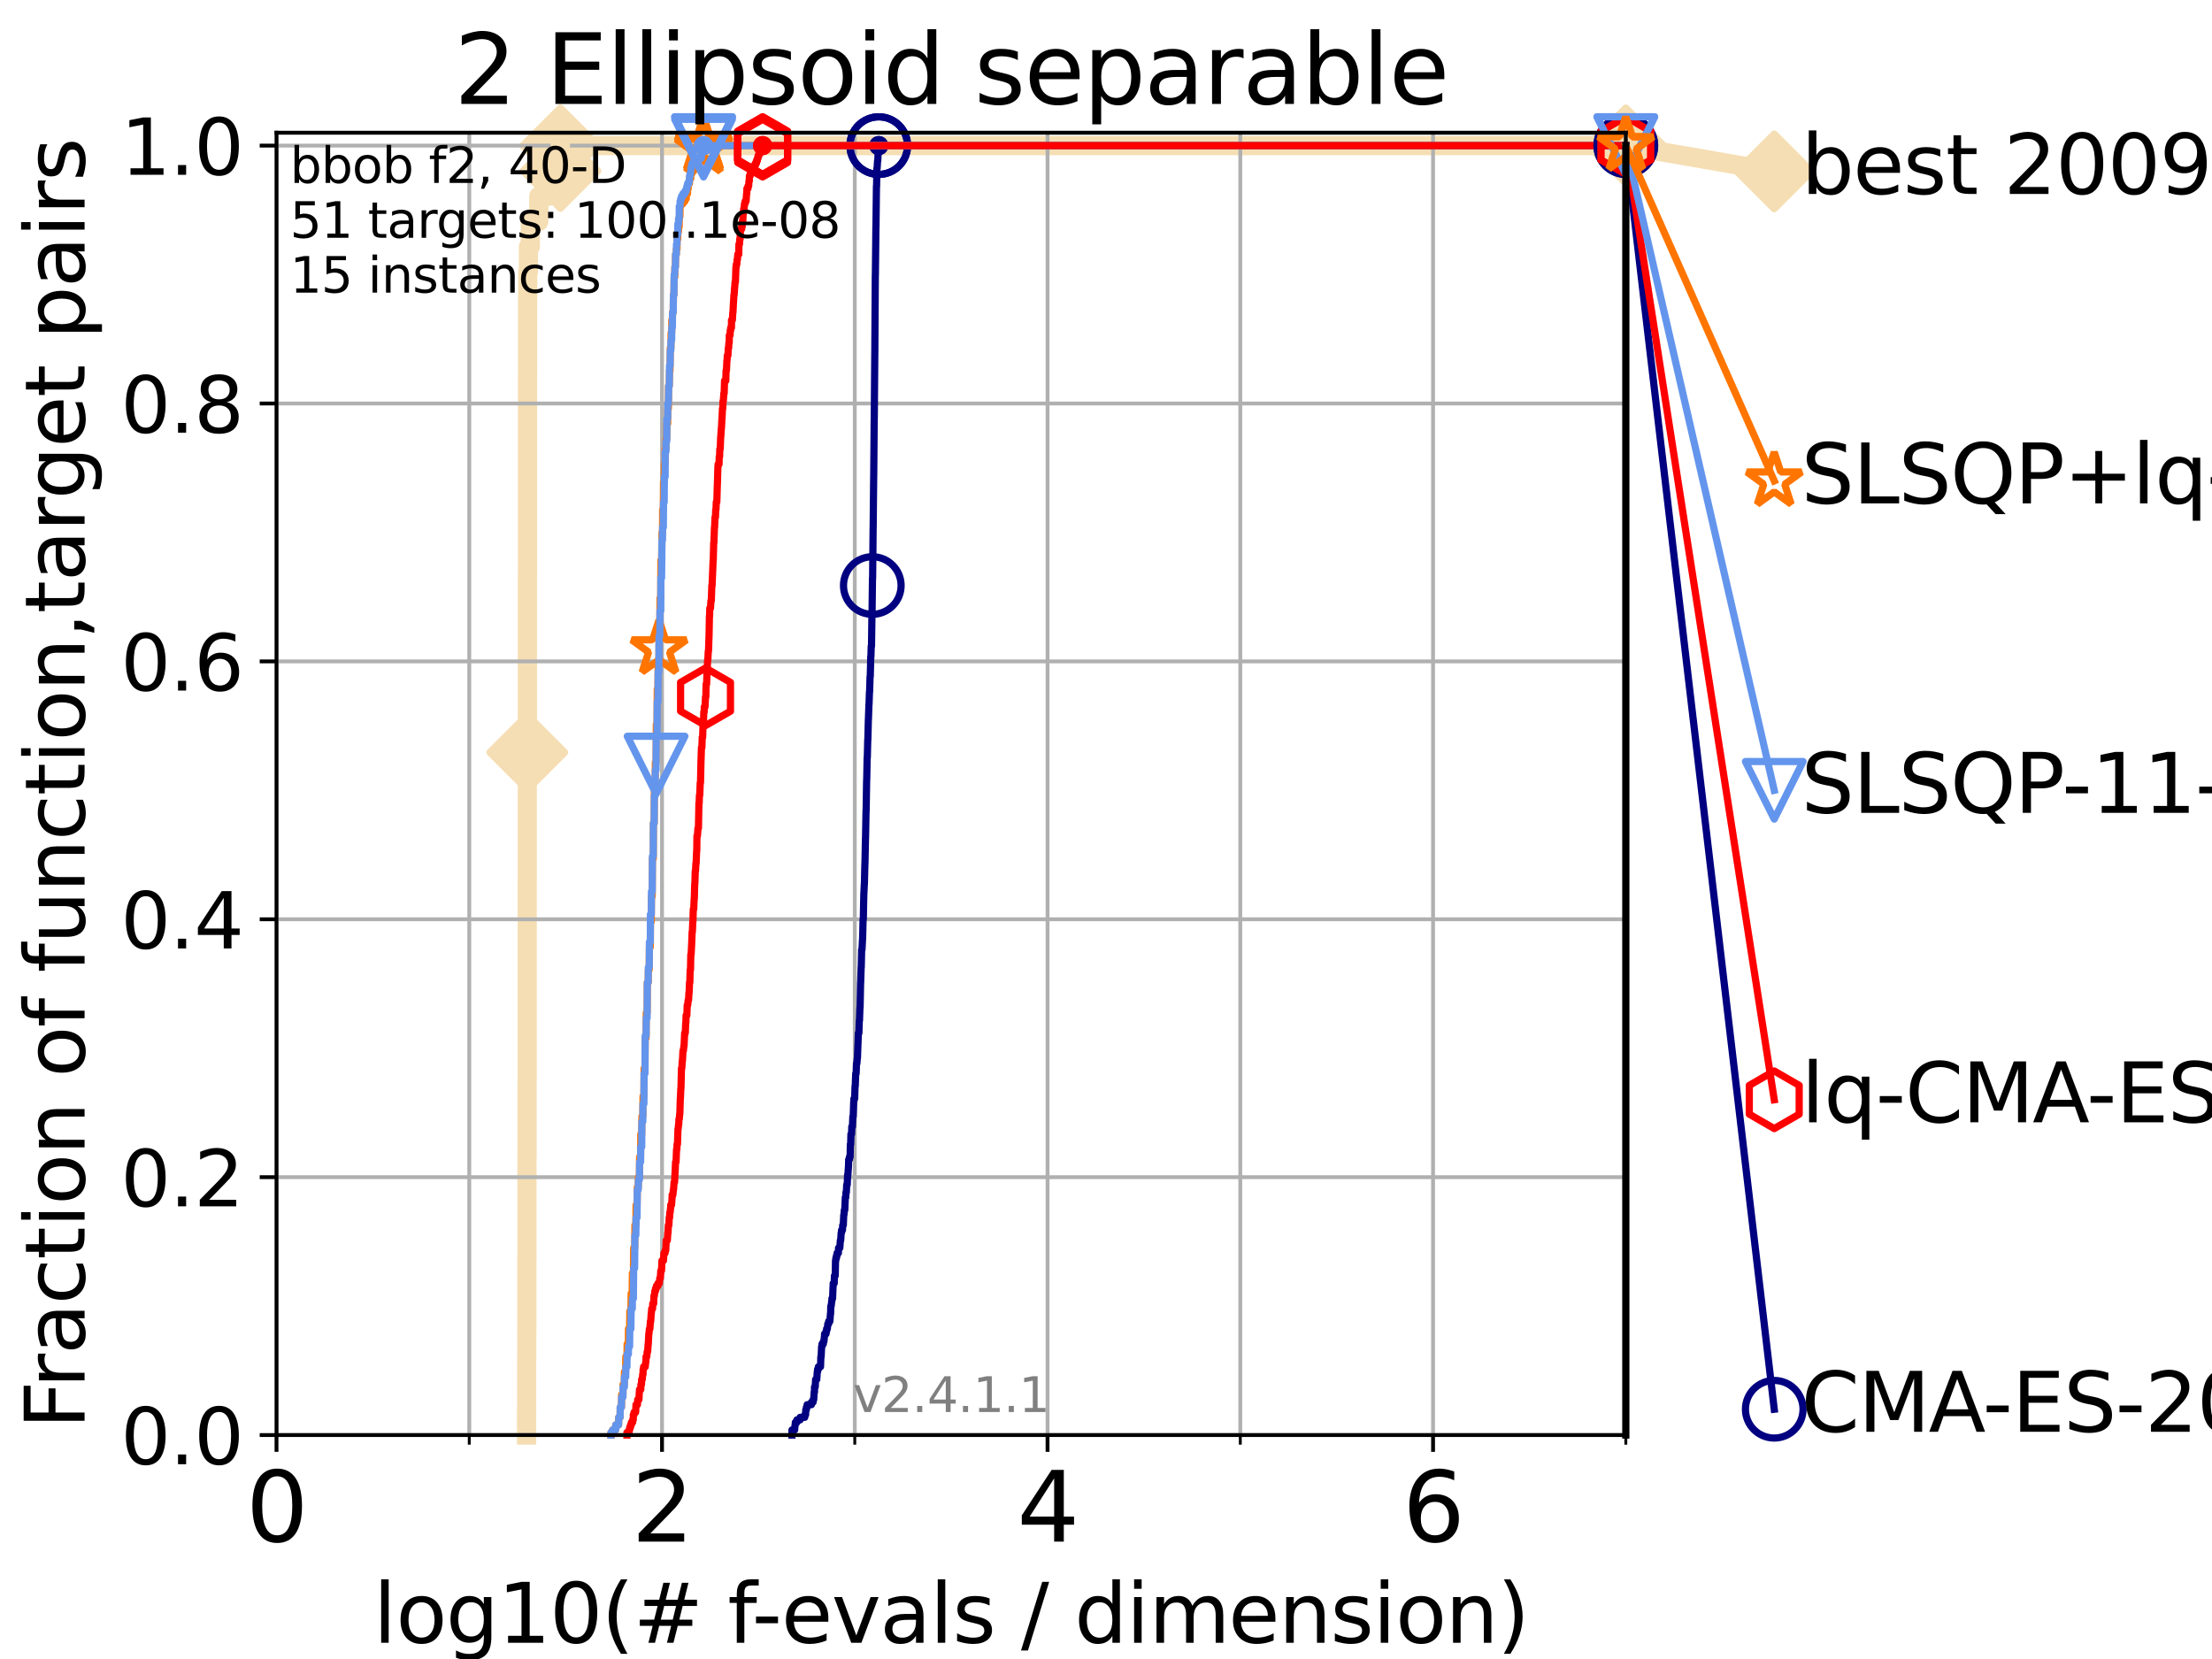 <?xml version="1.0" encoding="utf-8" standalone="no"?>
<!DOCTYPE svg PUBLIC "-//W3C//DTD SVG 1.1//EN"
  "http://www.w3.org/Graphics/SVG/1.1/DTD/svg11.dtd">
<svg height="345.6pt" version="1.1" viewBox="0 0 460.8 345.6" width="460.8pt" xmlns="http://www.w3.org/2000/svg" xmlns:xlink="http://www.w3.org/1999/xlink">
 <defs>
  <style type="text/css">*{stroke-linecap:butt;stroke-linejoin:round;}</style>
 </defs>
 <g id="figure_1">
  <g id="patch_1">
   <path d="M 0 345.6 
L 460.8 345.6 
L 460.8 0 
L 0 0 
z
" style="fill:#ffffff;"/>
  </g>
  <g id="axes_1">
   <g id="patch_2">
    <path d="M 57.6 298.944 
L 338.688 298.944 
L 338.688 27.648 
L 57.6 27.648 
z
" style="fill:#ffffff;"/>
   </g>
   <g id="line2d_1">
    <path d="M 109.69 298.944 
L 109.69 293.677 
L 109.712 293.677 
L 109.712 283.143 
L 109.734 283.143 
L 109.734 277.877 
L 109.756 277.877 
L 109.756 262.076 
L 109.778 262.076 
L 109.778 241.009 
L 109.8 241.009 
L 109.8 225.208 
L 109.822 225.208 
L 109.822 183.073 
L 109.843 183.073 
L 109.843 156.739 
L 109.865 156.739 
L 109.865 119.871 
L 109.887 119.871 
L 109.887 77.736 
L 109.909 77.736 
L 109.909 61.935 
L 109.93 61.935 
L 109.93 56.668 
L 110.082 56.668 
L 110.082 51.402 
L 110.464 51.402 
L 110.464 46.135 
L 112.243 46.135 
L 112.243 40.868 
L 114.368 40.868 
L 114.368 35.601 
L 116.739 35.601 
L 116.739 30.334 
L 338.688 30.334 
" style="fill:none;stroke:#f5deb3;stroke-linecap:square;stroke-width:4;"/>
   </g>
   <g id="line2d_2">
    <defs>
     <path d="M 0 7.778 
L 7.778 0 
L 0 -7.778 
L -7.778 0 
z
" id="mc95d4bd426" style="stroke:#f5deb3;stroke-linejoin:miter;stroke-width:1.5;"/>
    </defs>
    <g>
     <use style="fill:#f5deb3;stroke:#f5deb3;stroke-linejoin:miter;stroke-width:1.5;" x="109.843" xlink:href="#mc95d4bd426" y="156.739"/>
     <use style="fill:#f5deb3;stroke:#f5deb3;stroke-linejoin:miter;stroke-width:1.5;" x="116.739" xlink:href="#mc95d4bd426" y="35.601"/>
     <use style="fill:#f5deb3;stroke:#f5deb3;stroke-linejoin:miter;stroke-width:1.5;" x="116.739" xlink:href="#mc95d4bd426" y="30.334"/>
     <use style="fill:#f5deb3;stroke:#f5deb3;stroke-linejoin:miter;stroke-width:1.5;" x="116.739" xlink:href="#mc95d4bd426" y="30.334"/>
     <use style="fill:#f5deb3;stroke:#f5deb3;stroke-linejoin:miter;stroke-width:1.5;" x="338.688" xlink:href="#mc95d4bd426" y="30.334"/>
    </g>
   </g>
   <g id="line2d_3">
    <path style="fill:none;stroke:#f5deb3;stroke-linecap:square;stroke-width:4;"/>
    <g/>
   </g>
   <g id="line2d_4">
    <path d="M 338.688 30.334 
L 369.608 35.706 
" style="fill:none;stroke:#f5deb3;stroke-linecap:square;stroke-width:4;"/>
    <g>
     <use style="fill:#f5deb3;stroke:#f5deb3;stroke-linejoin:miter;stroke-width:1.5;" x="338.688" xlink:href="#mc95d4bd426" y="30.334"/>
     <use style="fill:#f5deb3;stroke:#f5deb3;stroke-linejoin:miter;stroke-width:1.5;" x="369.608" xlink:href="#mc95d4bd426" y="35.706"/>
    </g>
   </g>
   <g id="matplotlib.axis_1">
    <g id="xtick_1">
     <g id="line2d_5">
      <path clip-path="url(#paeb0c450d2)" d="M 57.6 298.944 
L 57.6 27.648 
" style="fill:none;stroke:#b0b0b0;stroke-linecap:square;stroke-width:0.8;"/>
     </g>
     <g id="line2d_6">
      <defs>
       <path d="M 0 0 
L 0 3.5 
" id="mdd83e54d3c" style="stroke:#000000;stroke-width:0.8;"/>
      </defs>
      <g>
       <use style="stroke:#000000;stroke-width:0.8;" x="57.6" xlink:href="#mdd83e54d3c" y="298.944"/>
      </g>
     </g>
     <g id="text_1">
      <!-- 0 -->
      <g transform="translate(51.237 321.141)scale(0.2 -0.2)">
       <defs>
        <path d="M 2034 4250 
Q 1547 4250 1301 3770 
Q 1056 3291 1056 2328 
Q 1056 1369 1301 889 
Q 1547 409 2034 409 
Q 2525 409 2770 889 
Q 3016 1369 3016 2328 
Q 3016 3291 2770 3770 
Q 2525 4250 2034 4250 
z
M 2034 4750 
Q 2819 4750 3233 4129 
Q 3647 3509 3647 2328 
Q 3647 1150 3233 529 
Q 2819 -91 2034 -91 
Q 1250 -91 836 529 
Q 422 1150 422 2328 
Q 422 3509 836 4129 
Q 1250 4750 2034 4750 
z
" id="DejaVuSans-30" transform="scale(0.016)"/>
       </defs>
       <use xlink:href="#DejaVuSans-30"/>
      </g>
     </g>
    </g>
    <g id="xtick_2">
     <g id="line2d_7">
      <path clip-path="url(#paeb0c450d2)" d="M 137.911 298.944 
L 137.911 27.648 
" style="fill:none;stroke:#b0b0b0;stroke-linecap:square;stroke-width:0.8;"/>
     </g>
     <g id="line2d_8">
      <g>
       <use style="stroke:#000000;stroke-width:0.8;" x="137.911" xlink:href="#mdd83e54d3c" y="298.944"/>
      </g>
     </g>
     <g id="text_2">
      <!-- 2 -->
      <g transform="translate(131.548 321.141)scale(0.2 -0.2)">
       <defs>
        <path d="M 1228 531 
L 3431 531 
L 3431 0 
L 469 0 
L 469 531 
Q 828 903 1448 1529 
Q 2069 2156 2228 2338 
Q 2531 2678 2651 2914 
Q 2772 3150 2772 3378 
Q 2772 3750 2511 3984 
Q 2250 4219 1831 4219 
Q 1534 4219 1204 4116 
Q 875 4013 500 3803 
L 500 4441 
Q 881 4594 1212 4672 
Q 1544 4750 1819 4750 
Q 2544 4750 2975 4387 
Q 3406 4025 3406 3419 
Q 3406 3131 3298 2873 
Q 3191 2616 2906 2266 
Q 2828 2175 2409 1742 
Q 1991 1309 1228 531 
z
" id="DejaVuSans-32" transform="scale(0.016)"/>
       </defs>
       <use xlink:href="#DejaVuSans-32"/>
      </g>
     </g>
    </g>
    <g id="xtick_3">
     <g id="line2d_9">
      <path clip-path="url(#paeb0c450d2)" d="M 218.222 298.944 
L 218.222 27.648 
" style="fill:none;stroke:#b0b0b0;stroke-linecap:square;stroke-width:0.8;"/>
     </g>
     <g id="line2d_10">
      <g>
       <use style="stroke:#000000;stroke-width:0.8;" x="218.222" xlink:href="#mdd83e54d3c" y="298.944"/>
      </g>
     </g>
     <g id="text_3">
      <!-- 4 -->
      <g transform="translate(211.859 321.141)scale(0.2 -0.2)">
       <defs>
        <path d="M 2419 4116 
L 825 1625 
L 2419 1625 
L 2419 4116 
z
M 2253 4666 
L 3047 4666 
L 3047 1625 
L 3713 1625 
L 3713 1100 
L 3047 1100 
L 3047 0 
L 2419 0 
L 2419 1100 
L 313 1100 
L 313 1709 
L 2253 4666 
z
" id="DejaVuSans-34" transform="scale(0.016)"/>
       </defs>
       <use xlink:href="#DejaVuSans-34"/>
      </g>
     </g>
    </g>
    <g id="xtick_4">
     <g id="line2d_11">
      <path clip-path="url(#paeb0c450d2)" d="M 298.533 298.944 
L 298.533 27.648 
" style="fill:none;stroke:#b0b0b0;stroke-linecap:square;stroke-width:0.8;"/>
     </g>
     <g id="line2d_12">
      <g>
       <use style="stroke:#000000;stroke-width:0.8;" x="298.533" xlink:href="#mdd83e54d3c" y="298.944"/>
      </g>
     </g>
     <g id="text_4">
      <!-- 6 -->
      <g transform="translate(292.17 321.141)scale(0.2 -0.2)">
       <defs>
        <path d="M 2113 2584 
Q 1688 2584 1439 2293 
Q 1191 2003 1191 1497 
Q 1191 994 1439 701 
Q 1688 409 2113 409 
Q 2538 409 2786 701 
Q 3034 994 3034 1497 
Q 3034 2003 2786 2293 
Q 2538 2584 2113 2584 
z
M 3366 4563 
L 3366 3988 
Q 3128 4100 2886 4159 
Q 2644 4219 2406 4219 
Q 1781 4219 1451 3797 
Q 1122 3375 1075 2522 
Q 1259 2794 1537 2939 
Q 1816 3084 2150 3084 
Q 2853 3084 3261 2657 
Q 3669 2231 3669 1497 
Q 3669 778 3244 343 
Q 2819 -91 2113 -91 
Q 1303 -91 875 529 
Q 447 1150 447 2328 
Q 447 3434 972 4092 
Q 1497 4750 2381 4750 
Q 2619 4750 2861 4703 
Q 3103 4656 3366 4563 
z
" id="DejaVuSans-36" transform="scale(0.016)"/>
       </defs>
       <use xlink:href="#DejaVuSans-36"/>
      </g>
     </g>
    </g>
    <g id="xtick_5">
     <g id="line2d_13">
      <path clip-path="url(#paeb0c450d2)" d="M 97.755 298.944 
L 97.755 27.648 
" style="fill:none;stroke:#b0b0b0;stroke-linecap:square;stroke-width:0.8;"/>
     </g>
     <g id="line2d_14">
      <defs>
       <path d="M 0 0 
L 0 2 
" id="m5a85a62959" style="stroke:#000000;stroke-width:0.6;"/>
      </defs>
      <g>
       <use style="stroke:#000000;stroke-width:0.6;" x="97.755" xlink:href="#m5a85a62959" y="298.944"/>
      </g>
     </g>
    </g>
    <g id="xtick_6">
     <g id="line2d_15">
      <path clip-path="url(#paeb0c450d2)" d="M 178.066 298.944 
L 178.066 27.648 
" style="fill:none;stroke:#b0b0b0;stroke-linecap:square;stroke-width:0.8;"/>
     </g>
     <g id="line2d_16">
      <g>
       <use style="stroke:#000000;stroke-width:0.6;" x="178.066" xlink:href="#m5a85a62959" y="298.944"/>
      </g>
     </g>
    </g>
    <g id="xtick_7">
     <g id="line2d_17">
      <path clip-path="url(#paeb0c450d2)" d="M 258.377 298.944 
L 258.377 27.648 
" style="fill:none;stroke:#b0b0b0;stroke-linecap:square;stroke-width:0.8;"/>
     </g>
     <g id="line2d_18">
      <g>
       <use style="stroke:#000000;stroke-width:0.6;" x="258.377" xlink:href="#m5a85a62959" y="298.944"/>
      </g>
     </g>
    </g>
    <g id="xtick_8">
     <g id="line2d_19">
      <path clip-path="url(#paeb0c450d2)" d="M 338.688 298.944 
L 338.688 27.648 
" style="fill:none;stroke:#b0b0b0;stroke-linecap:square;stroke-width:0.8;"/>
     </g>
     <g id="line2d_20">
      <g>
       <use style="stroke:#000000;stroke-width:0.6;" x="338.688" xlink:href="#m5a85a62959" y="298.944"/>
      </g>
     </g>
    </g>
    <g id="text_5">
     <!-- log10(# f-evals / dimension) -->
     <g transform="translate(77.764 342.218)scale(0.17 -0.17)">
      <defs>
       <path d="M 603 4863 
L 1178 4863 
L 1178 0 
L 603 0 
L 603 4863 
z
" id="DejaVuSans-6c" transform="scale(0.016)"/>
       <path d="M 1959 3097 
Q 1497 3097 1228 2736 
Q 959 2375 959 1747 
Q 959 1119 1226 758 
Q 1494 397 1959 397 
Q 2419 397 2687 759 
Q 2956 1122 2956 1747 
Q 2956 2369 2687 2733 
Q 2419 3097 1959 3097 
z
M 1959 3584 
Q 2709 3584 3137 3096 
Q 3566 2609 3566 1747 
Q 3566 888 3137 398 
Q 2709 -91 1959 -91 
Q 1206 -91 779 398 
Q 353 888 353 1747 
Q 353 2609 779 3096 
Q 1206 3584 1959 3584 
z
" id="DejaVuSans-6f" transform="scale(0.016)"/>
       <path d="M 2906 1791 
Q 2906 2416 2648 2759 
Q 2391 3103 1925 3103 
Q 1463 3103 1205 2759 
Q 947 2416 947 1791 
Q 947 1169 1205 825 
Q 1463 481 1925 481 
Q 2391 481 2648 825 
Q 2906 1169 2906 1791 
z
M 3481 434 
Q 3481 -459 3084 -895 
Q 2688 -1331 1869 -1331 
Q 1566 -1331 1297 -1286 
Q 1028 -1241 775 -1147 
L 775 -588 
Q 1028 -725 1275 -790 
Q 1522 -856 1778 -856 
Q 2344 -856 2625 -561 
Q 2906 -266 2906 331 
L 2906 616 
Q 2728 306 2450 153 
Q 2172 0 1784 0 
Q 1141 0 747 490 
Q 353 981 353 1791 
Q 353 2603 747 3093 
Q 1141 3584 1784 3584 
Q 2172 3584 2450 3431 
Q 2728 3278 2906 2969 
L 2906 3500 
L 3481 3500 
L 3481 434 
z
" id="DejaVuSans-67" transform="scale(0.016)"/>
       <path d="M 794 531 
L 1825 531 
L 1825 4091 
L 703 3866 
L 703 4441 
L 1819 4666 
L 2450 4666 
L 2450 531 
L 3481 531 
L 3481 0 
L 794 0 
L 794 531 
z
" id="DejaVuSans-31" transform="scale(0.016)"/>
       <path d="M 1984 4856 
Q 1566 4138 1362 3434 
Q 1159 2731 1159 2009 
Q 1159 1288 1364 580 
Q 1569 -128 1984 -844 
L 1484 -844 
Q 1016 -109 783 600 
Q 550 1309 550 2009 
Q 550 2706 781 3412 
Q 1013 4119 1484 4856 
L 1984 4856 
z
" id="DejaVuSans-28" transform="scale(0.016)"/>
       <path d="M 3272 2816 
L 2363 2816 
L 2100 1772 
L 3016 1772 
L 3272 2816 
z
M 2803 4594 
L 2478 3297 
L 3391 3297 
L 3719 4594 
L 4219 4594 
L 3897 3297 
L 4872 3297 
L 4872 2816 
L 3775 2816 
L 3519 1772 
L 4513 1772 
L 4513 1294 
L 3397 1294 
L 3072 0 
L 2572 0 
L 2894 1294 
L 1978 1294 
L 1656 0 
L 1153 0 
L 1478 1294 
L 494 1294 
L 494 1772 
L 1594 1772 
L 1856 2816 
L 850 2816 
L 850 3297 
L 1978 3297 
L 2297 4594 
L 2803 4594 
z
" id="DejaVuSans-23" transform="scale(0.016)"/>
       <path id="DejaVuSans-20" transform="scale(0.016)"/>
       <path d="M 2375 4863 
L 2375 4384 
L 1825 4384 
Q 1516 4384 1395 4259 
Q 1275 4134 1275 3809 
L 1275 3500 
L 2222 3500 
L 2222 3053 
L 1275 3053 
L 1275 0 
L 697 0 
L 697 3053 
L 147 3053 
L 147 3500 
L 697 3500 
L 697 3744 
Q 697 4328 969 4595 
Q 1241 4863 1831 4863 
L 2375 4863 
z
" id="DejaVuSans-66" transform="scale(0.016)"/>
       <path d="M 313 2009 
L 1997 2009 
L 1997 1497 
L 313 1497 
L 313 2009 
z
" id="DejaVuSans-2d" transform="scale(0.016)"/>
       <path d="M 3597 1894 
L 3597 1613 
L 953 1613 
Q 991 1019 1311 708 
Q 1631 397 2203 397 
Q 2534 397 2845 478 
Q 3156 559 3463 722 
L 3463 178 
Q 3153 47 2828 -22 
Q 2503 -91 2169 -91 
Q 1331 -91 842 396 
Q 353 884 353 1716 
Q 353 2575 817 3079 
Q 1281 3584 2069 3584 
Q 2775 3584 3186 3129 
Q 3597 2675 3597 1894 
z
M 3022 2063 
Q 3016 2534 2758 2815 
Q 2500 3097 2075 3097 
Q 1594 3097 1305 2825 
Q 1016 2553 972 2059 
L 3022 2063 
z
" id="DejaVuSans-65" transform="scale(0.016)"/>
       <path d="M 191 3500 
L 800 3500 
L 1894 563 
L 2988 3500 
L 3597 3500 
L 2284 0 
L 1503 0 
L 191 3500 
z
" id="DejaVuSans-76" transform="scale(0.016)"/>
       <path d="M 2194 1759 
Q 1497 1759 1228 1600 
Q 959 1441 959 1056 
Q 959 750 1161 570 
Q 1363 391 1709 391 
Q 2188 391 2477 730 
Q 2766 1069 2766 1631 
L 2766 1759 
L 2194 1759 
z
M 3341 1997 
L 3341 0 
L 2766 0 
L 2766 531 
Q 2569 213 2275 61 
Q 1981 -91 1556 -91 
Q 1019 -91 701 211 
Q 384 513 384 1019 
Q 384 1609 779 1909 
Q 1175 2209 1959 2209 
L 2766 2209 
L 2766 2266 
Q 2766 2663 2505 2880 
Q 2244 3097 1772 3097 
Q 1472 3097 1187 3025 
Q 903 2953 641 2809 
L 641 3341 
Q 956 3463 1253 3523 
Q 1550 3584 1831 3584 
Q 2591 3584 2966 3190 
Q 3341 2797 3341 1997 
z
" id="DejaVuSans-61" transform="scale(0.016)"/>
       <path d="M 2834 3397 
L 2834 2853 
Q 2591 2978 2328 3040 
Q 2066 3103 1784 3103 
Q 1356 3103 1142 2972 
Q 928 2841 928 2578 
Q 928 2378 1081 2264 
Q 1234 2150 1697 2047 
L 1894 2003 
Q 2506 1872 2764 1633 
Q 3022 1394 3022 966 
Q 3022 478 2636 193 
Q 2250 -91 1575 -91 
Q 1294 -91 989 -36 
Q 684 19 347 128 
L 347 722 
Q 666 556 975 473 
Q 1284 391 1588 391 
Q 1994 391 2212 530 
Q 2431 669 2431 922 
Q 2431 1156 2273 1281 
Q 2116 1406 1581 1522 
L 1381 1569 
Q 847 1681 609 1914 
Q 372 2147 372 2553 
Q 372 3047 722 3315 
Q 1072 3584 1716 3584 
Q 2034 3584 2315 3537 
Q 2597 3491 2834 3397 
z
" id="DejaVuSans-73" transform="scale(0.016)"/>
       <path d="M 1625 4666 
L 2156 4666 
L 531 -594 
L 0 -594 
L 1625 4666 
z
" id="DejaVuSans-2f" transform="scale(0.016)"/>
       <path d="M 2906 2969 
L 2906 4863 
L 3481 4863 
L 3481 0 
L 2906 0 
L 2906 525 
Q 2725 213 2448 61 
Q 2172 -91 1784 -91 
Q 1150 -91 751 415 
Q 353 922 353 1747 
Q 353 2572 751 3078 
Q 1150 3584 1784 3584 
Q 2172 3584 2448 3432 
Q 2725 3281 2906 2969 
z
M 947 1747 
Q 947 1113 1208 752 
Q 1469 391 1925 391 
Q 2381 391 2643 752 
Q 2906 1113 2906 1747 
Q 2906 2381 2643 2742 
Q 2381 3103 1925 3103 
Q 1469 3103 1208 2742 
Q 947 2381 947 1747 
z
" id="DejaVuSans-64" transform="scale(0.016)"/>
       <path d="M 603 3500 
L 1178 3500 
L 1178 0 
L 603 0 
L 603 3500 
z
M 603 4863 
L 1178 4863 
L 1178 4134 
L 603 4134 
L 603 4863 
z
" id="DejaVuSans-69" transform="scale(0.016)"/>
       <path d="M 3328 2828 
Q 3544 3216 3844 3400 
Q 4144 3584 4550 3584 
Q 5097 3584 5394 3201 
Q 5691 2819 5691 2113 
L 5691 0 
L 5113 0 
L 5113 2094 
Q 5113 2597 4934 2840 
Q 4756 3084 4391 3084 
Q 3944 3084 3684 2787 
Q 3425 2491 3425 1978 
L 3425 0 
L 2847 0 
L 2847 2094 
Q 2847 2600 2669 2842 
Q 2491 3084 2119 3084 
Q 1678 3084 1418 2786 
Q 1159 2488 1159 1978 
L 1159 0 
L 581 0 
L 581 3500 
L 1159 3500 
L 1159 2956 
Q 1356 3278 1631 3431 
Q 1906 3584 2284 3584 
Q 2666 3584 2933 3390 
Q 3200 3197 3328 2828 
z
" id="DejaVuSans-6d" transform="scale(0.016)"/>
       <path d="M 3513 2113 
L 3513 0 
L 2938 0 
L 2938 2094 
Q 2938 2591 2744 2837 
Q 2550 3084 2163 3084 
Q 1697 3084 1428 2787 
Q 1159 2491 1159 1978 
L 1159 0 
L 581 0 
L 581 3500 
L 1159 3500 
L 1159 2956 
Q 1366 3272 1645 3428 
Q 1925 3584 2291 3584 
Q 2894 3584 3203 3211 
Q 3513 2838 3513 2113 
z
" id="DejaVuSans-6e" transform="scale(0.016)"/>
       <path d="M 513 4856 
L 1013 4856 
Q 1481 4119 1714 3412 
Q 1947 2706 1947 2009 
Q 1947 1309 1714 600 
Q 1481 -109 1013 -844 
L 513 -844 
Q 928 -128 1133 580 
Q 1338 1288 1338 2009 
Q 1338 2731 1133 3434 
Q 928 4138 513 4856 
z
" id="DejaVuSans-29" transform="scale(0.016)"/>
      </defs>
      <use xlink:href="#DejaVuSans-6c"/>
      <use x="27.783" xlink:href="#DejaVuSans-6f"/>
      <use x="88.965" xlink:href="#DejaVuSans-67"/>
      <use x="152.441" xlink:href="#DejaVuSans-31"/>
      <use x="216.064" xlink:href="#DejaVuSans-30"/>
      <use x="279.688" xlink:href="#DejaVuSans-28"/>
      <use x="318.701" xlink:href="#DejaVuSans-23"/>
      <use x="402.49" xlink:href="#DejaVuSans-20"/>
      <use x="434.277" xlink:href="#DejaVuSans-66"/>
      <use x="463.982" xlink:href="#DejaVuSans-2d"/>
      <use x="500.066" xlink:href="#DejaVuSans-65"/>
      <use x="561.59" xlink:href="#DejaVuSans-76"/>
      <use x="620.77" xlink:href="#DejaVuSans-61"/>
      <use x="682.049" xlink:href="#DejaVuSans-6c"/>
      <use x="709.832" xlink:href="#DejaVuSans-73"/>
      <use x="761.932" xlink:href="#DejaVuSans-20"/>
      <use x="793.719" xlink:href="#DejaVuSans-2f"/>
      <use x="827.41" xlink:href="#DejaVuSans-20"/>
      <use x="859.197" xlink:href="#DejaVuSans-64"/>
      <use x="922.674" xlink:href="#DejaVuSans-69"/>
      <use x="950.457" xlink:href="#DejaVuSans-6d"/>
      <use x="1047.869" xlink:href="#DejaVuSans-65"/>
      <use x="1109.393" xlink:href="#DejaVuSans-6e"/>
      <use x="1172.771" xlink:href="#DejaVuSans-73"/>
      <use x="1224.871" xlink:href="#DejaVuSans-69"/>
      <use x="1252.654" xlink:href="#DejaVuSans-6f"/>
      <use x="1313.836" xlink:href="#DejaVuSans-6e"/>
      <use x="1377.215" xlink:href="#DejaVuSans-29"/>
     </g>
    </g>
   </g>
   <g id="matplotlib.axis_2">
    <g id="ytick_1">
     <g id="line2d_21">
      <path clip-path="url(#paeb0c450d2)" d="M 57.6 298.944 
L 338.688 298.944 
" style="fill:none;stroke:#b0b0b0;stroke-linecap:square;stroke-width:0.8;"/>
     </g>
     <g id="line2d_22">
      <defs>
       <path d="M 0 0 
L -3.5 0 
" id="m9f10596722" style="stroke:#000000;stroke-width:0.8;"/>
      </defs>
      <g>
       <use style="stroke:#000000;stroke-width:0.8;" x="57.6" xlink:href="#m9f10596722" y="298.944"/>
      </g>
     </g>
     <g id="text_6">
      <!-- 0.0 -->
      <g transform="translate(25.155 305.023)scale(0.16 -0.16)">
       <defs>
        <path d="M 684 794 
L 1344 794 
L 1344 0 
L 684 0 
L 684 794 
z
" id="DejaVuSans-2e" transform="scale(0.016)"/>
       </defs>
       <use xlink:href="#DejaVuSans-30"/>
       <use x="63.623" xlink:href="#DejaVuSans-2e"/>
       <use x="95.41" xlink:href="#DejaVuSans-30"/>
      </g>
     </g>
    </g>
    <g id="ytick_2">
     <g id="line2d_23">
      <path clip-path="url(#paeb0c450d2)" d="M 57.6 245.222 
L 338.688 245.222 
" style="fill:none;stroke:#b0b0b0;stroke-linecap:square;stroke-width:0.8;"/>
     </g>
     <g id="line2d_24">
      <g>
       <use style="stroke:#000000;stroke-width:0.8;" x="57.6" xlink:href="#m9f10596722" y="245.222"/>
      </g>
     </g>
     <g id="text_7">
      <!-- 0.2 -->
      <g transform="translate(25.155 251.301)scale(0.16 -0.16)">
       <use xlink:href="#DejaVuSans-30"/>
       <use x="63.623" xlink:href="#DejaVuSans-2e"/>
       <use x="95.41" xlink:href="#DejaVuSans-32"/>
      </g>
     </g>
    </g>
    <g id="ytick_3">
     <g id="line2d_25">
      <path clip-path="url(#paeb0c450d2)" d="M 57.6 191.5 
L 338.688 191.5 
" style="fill:none;stroke:#b0b0b0;stroke-linecap:square;stroke-width:0.8;"/>
     </g>
     <g id="line2d_26">
      <g>
       <use style="stroke:#000000;stroke-width:0.8;" x="57.6" xlink:href="#m9f10596722" y="191.5"/>
      </g>
     </g>
     <g id="text_8">
      <!-- 0.4 -->
      <g transform="translate(25.155 197.579)scale(0.16 -0.16)">
       <use xlink:href="#DejaVuSans-30"/>
       <use x="63.623" xlink:href="#DejaVuSans-2e"/>
       <use x="95.41" xlink:href="#DejaVuSans-34"/>
      </g>
     </g>
    </g>
    <g id="ytick_4">
     <g id="line2d_27">
      <path clip-path="url(#paeb0c450d2)" d="M 57.6 137.778 
L 338.688 137.778 
" style="fill:none;stroke:#b0b0b0;stroke-linecap:square;stroke-width:0.8;"/>
     </g>
     <g id="line2d_28">
      <g>
       <use style="stroke:#000000;stroke-width:0.8;" x="57.6" xlink:href="#m9f10596722" y="137.778"/>
      </g>
     </g>
     <g id="text_9">
      <!-- 0.6 -->
      <g transform="translate(25.155 143.857)scale(0.16 -0.16)">
       <use xlink:href="#DejaVuSans-30"/>
       <use x="63.623" xlink:href="#DejaVuSans-2e"/>
       <use x="95.41" xlink:href="#DejaVuSans-36"/>
      </g>
     </g>
    </g>
    <g id="ytick_5">
     <g id="line2d_29">
      <path clip-path="url(#paeb0c450d2)" d="M 57.6 84.056 
L 338.688 84.056 
" style="fill:none;stroke:#b0b0b0;stroke-linecap:square;stroke-width:0.8;"/>
     </g>
     <g id="line2d_30">
      <g>
       <use style="stroke:#000000;stroke-width:0.8;" x="57.6" xlink:href="#m9f10596722" y="84.056"/>
      </g>
     </g>
     <g id="text_10">
      <!-- 0.8 -->
      <g transform="translate(25.155 90.135)scale(0.16 -0.16)">
       <defs>
        <path d="M 2034 2216 
Q 1584 2216 1326 1975 
Q 1069 1734 1069 1313 
Q 1069 891 1326 650 
Q 1584 409 2034 409 
Q 2484 409 2743 651 
Q 3003 894 3003 1313 
Q 3003 1734 2745 1975 
Q 2488 2216 2034 2216 
z
M 1403 2484 
Q 997 2584 770 2862 
Q 544 3141 544 3541 
Q 544 4100 942 4425 
Q 1341 4750 2034 4750 
Q 2731 4750 3128 4425 
Q 3525 4100 3525 3541 
Q 3525 3141 3298 2862 
Q 3072 2584 2669 2484 
Q 3125 2378 3379 2068 
Q 3634 1759 3634 1313 
Q 3634 634 3220 271 
Q 2806 -91 2034 -91 
Q 1263 -91 848 271 
Q 434 634 434 1313 
Q 434 1759 690 2068 
Q 947 2378 1403 2484 
z
M 1172 3481 
Q 1172 3119 1398 2916 
Q 1625 2713 2034 2713 
Q 2441 2713 2670 2916 
Q 2900 3119 2900 3481 
Q 2900 3844 2670 4047 
Q 2441 4250 2034 4250 
Q 1625 4250 1398 4047 
Q 1172 3844 1172 3481 
z
" id="DejaVuSans-38" transform="scale(0.016)"/>
       </defs>
       <use xlink:href="#DejaVuSans-30"/>
       <use x="63.623" xlink:href="#DejaVuSans-2e"/>
       <use x="95.41" xlink:href="#DejaVuSans-38"/>
      </g>
     </g>
    </g>
    <g id="ytick_6">
     <g id="line2d_31">
      <path clip-path="url(#paeb0c450d2)" d="M 57.6 30.334 
L 338.688 30.334 
" style="fill:none;stroke:#b0b0b0;stroke-linecap:square;stroke-width:0.8;"/>
     </g>
     <g id="line2d_32">
      <g>
       <use style="stroke:#000000;stroke-width:0.8;" x="57.6" xlink:href="#m9f10596722" y="30.334"/>
      </g>
     </g>
     <g id="text_11">
      <!-- 1.0 -->
      <g transform="translate(25.155 36.413)scale(0.16 -0.16)">
       <use xlink:href="#DejaVuSans-31"/>
       <use x="63.623" xlink:href="#DejaVuSans-2e"/>
       <use x="95.41" xlink:href="#DejaVuSans-30"/>
      </g>
     </g>
    </g>
    <g id="text_12">
     <!-- Fraction of function,target pairs -->
     <g transform="translate(17.62 297.681)rotate(-90)scale(0.17 -0.17)">
      <defs>
       <path d="M 628 4666 
L 3309 4666 
L 3309 4134 
L 1259 4134 
L 1259 2759 
L 3109 2759 
L 3109 2228 
L 1259 2228 
L 1259 0 
L 628 0 
L 628 4666 
z
" id="DejaVuSans-46" transform="scale(0.016)"/>
       <path d="M 2631 2963 
Q 2534 3019 2420 3045 
Q 2306 3072 2169 3072 
Q 1681 3072 1420 2755 
Q 1159 2438 1159 1844 
L 1159 0 
L 581 0 
L 581 3500 
L 1159 3500 
L 1159 2956 
Q 1341 3275 1631 3429 
Q 1922 3584 2338 3584 
Q 2397 3584 2469 3576 
Q 2541 3569 2628 3553 
L 2631 2963 
z
" id="DejaVuSans-72" transform="scale(0.016)"/>
       <path d="M 3122 3366 
L 3122 2828 
Q 2878 2963 2633 3030 
Q 2388 3097 2138 3097 
Q 1578 3097 1268 2742 
Q 959 2388 959 1747 
Q 959 1106 1268 751 
Q 1578 397 2138 397 
Q 2388 397 2633 464 
Q 2878 531 3122 666 
L 3122 134 
Q 2881 22 2623 -34 
Q 2366 -91 2075 -91 
Q 1284 -91 818 406 
Q 353 903 353 1747 
Q 353 2603 823 3093 
Q 1294 3584 2113 3584 
Q 2378 3584 2631 3529 
Q 2884 3475 3122 3366 
z
" id="DejaVuSans-63" transform="scale(0.016)"/>
       <path d="M 1172 4494 
L 1172 3500 
L 2356 3500 
L 2356 3053 
L 1172 3053 
L 1172 1153 
Q 1172 725 1289 603 
Q 1406 481 1766 481 
L 2356 481 
L 2356 0 
L 1766 0 
Q 1100 0 847 248 
Q 594 497 594 1153 
L 594 3053 
L 172 3053 
L 172 3500 
L 594 3500 
L 594 4494 
L 1172 4494 
z
" id="DejaVuSans-74" transform="scale(0.016)"/>
       <path d="M 544 1381 
L 544 3500 
L 1119 3500 
L 1119 1403 
Q 1119 906 1312 657 
Q 1506 409 1894 409 
Q 2359 409 2629 706 
Q 2900 1003 2900 1516 
L 2900 3500 
L 3475 3500 
L 3475 0 
L 2900 0 
L 2900 538 
Q 2691 219 2414 64 
Q 2138 -91 1772 -91 
Q 1169 -91 856 284 
Q 544 659 544 1381 
z
M 1991 3584 
L 1991 3584 
z
" id="DejaVuSans-75" transform="scale(0.016)"/>
       <path d="M 750 794 
L 1409 794 
L 1409 256 
L 897 -744 
L 494 -744 
L 750 256 
L 750 794 
z
" id="DejaVuSans-2c" transform="scale(0.016)"/>
       <path d="M 1159 525 
L 1159 -1331 
L 581 -1331 
L 581 3500 
L 1159 3500 
L 1159 2969 
Q 1341 3281 1617 3432 
Q 1894 3584 2278 3584 
Q 2916 3584 3314 3078 
Q 3713 2572 3713 1747 
Q 3713 922 3314 415 
Q 2916 -91 2278 -91 
Q 1894 -91 1617 61 
Q 1341 213 1159 525 
z
M 3116 1747 
Q 3116 2381 2855 2742 
Q 2594 3103 2138 3103 
Q 1681 3103 1420 2742 
Q 1159 2381 1159 1747 
Q 1159 1113 1420 752 
Q 1681 391 2138 391 
Q 2594 391 2855 752 
Q 3116 1113 3116 1747 
z
" id="DejaVuSans-70" transform="scale(0.016)"/>
      </defs>
      <use xlink:href="#DejaVuSans-46"/>
      <use x="50.27" xlink:href="#DejaVuSans-72"/>
      <use x="91.383" xlink:href="#DejaVuSans-61"/>
      <use x="152.662" xlink:href="#DejaVuSans-63"/>
      <use x="207.643" xlink:href="#DejaVuSans-74"/>
      <use x="246.852" xlink:href="#DejaVuSans-69"/>
      <use x="274.635" xlink:href="#DejaVuSans-6f"/>
      <use x="335.816" xlink:href="#DejaVuSans-6e"/>
      <use x="399.195" xlink:href="#DejaVuSans-20"/>
      <use x="430.982" xlink:href="#DejaVuSans-6f"/>
      <use x="492.164" xlink:href="#DejaVuSans-66"/>
      <use x="527.369" xlink:href="#DejaVuSans-20"/>
      <use x="559.156" xlink:href="#DejaVuSans-66"/>
      <use x="594.361" xlink:href="#DejaVuSans-75"/>
      <use x="657.74" xlink:href="#DejaVuSans-6e"/>
      <use x="721.119" xlink:href="#DejaVuSans-63"/>
      <use x="776.1" xlink:href="#DejaVuSans-74"/>
      <use x="815.309" xlink:href="#DejaVuSans-69"/>
      <use x="843.092" xlink:href="#DejaVuSans-6f"/>
      <use x="904.273" xlink:href="#DejaVuSans-6e"/>
      <use x="967.652" xlink:href="#DejaVuSans-2c"/>
      <use x="999.439" xlink:href="#DejaVuSans-74"/>
      <use x="1038.648" xlink:href="#DejaVuSans-61"/>
      <use x="1099.928" xlink:href="#DejaVuSans-72"/>
      <use x="1139.291" xlink:href="#DejaVuSans-67"/>
      <use x="1202.768" xlink:href="#DejaVuSans-65"/>
      <use x="1264.291" xlink:href="#DejaVuSans-74"/>
      <use x="1303.5" xlink:href="#DejaVuSans-20"/>
      <use x="1335.287" xlink:href="#DejaVuSans-70"/>
      <use x="1398.764" xlink:href="#DejaVuSans-61"/>
      <use x="1460.043" xlink:href="#DejaVuSans-69"/>
      <use x="1487.826" xlink:href="#DejaVuSans-72"/>
      <use x="1528.939" xlink:href="#DejaVuSans-73"/>
     </g>
    </g>
   </g>
   <g id="line2d_33">
    <defs>
     <path d="M 0 1.5 
C 0.398 1.5 0.779 1.342 1.061 1.061 
C 1.342 0.779 1.5 0.398 1.5 0 
C 1.5 -0.398 1.342 -0.779 1.061 -1.061 
C 0.779 -1.342 0.398 -1.5 0 -1.5 
C -0.398 -1.5 -0.779 -1.342 -1.061 -1.061 
C -1.342 -0.779 -1.5 -0.398 -1.5 0 
C -1.5 0.398 -1.342 0.779 -1.061 1.061 
C -0.779 1.342 -0.398 1.5 0 1.5 
z
" id="mb4c03f5c54" style="stroke:#f5deb3;"/>
    </defs>
    <g>
     <use style="fill:#f5deb3;stroke:#f5deb3;" x="116.739" xlink:href="#mb4c03f5c54" y="30.334"/>
     <use style="fill:#f5deb3;stroke:#f5deb3;" x="116.739" xlink:href="#mb4c03f5c54" y="30.334"/>
    </g>
   </g>
   <g id="line2d_34">
    <defs>
     <path d="M 0 1.5 
C 0.398 1.5 0.779 1.342 1.061 1.061 
C 1.342 0.779 1.5 0.398 1.5 0 
C 1.5 -0.398 1.342 -0.779 1.061 -1.061 
C 0.779 -1.342 0.398 -1.5 0 -1.5 
C -0.398 -1.5 -0.779 -1.342 -1.061 -1.061 
C -1.342 -0.779 -1.5 -0.398 -1.5 0 
C -1.5 0.398 -1.342 0.779 -1.061 1.061 
C -0.779 1.342 -0.398 1.5 0 1.5 
z
" id="m71ef7f2d8e" style="stroke:#000080;"/>
    </defs>
    <g>
     <use style="fill:#000080;stroke:#000080;" x="183.06" xlink:href="#m71ef7f2d8e" y="30.334"/>
     <use style="fill:#000080;stroke:#000080;" x="183.06" xlink:href="#m71ef7f2d8e" y="30.334"/>
    </g>
   </g>
   <g id="line2d_35">
    <path d="M 164.972 298.944 
L 164.979 297.891 
L 165.535 297.891 
L 165.621 296.837 
L 165.679 296.837 
L 165.679 296.311 
L 166.005 296.311 
L 166.005 295.784 
L 166.682 295.784 
L 166.682 295.257 
L 167.642 295.257 
L 167.642 294.731 
L 167.823 294.731 
L 167.852 293.677 
L 167.987 293.677 
L 167.987 293.15 
L 168.14 293.15 
L 168.14 292.624 
L 169.031 292.624 
L 169.031 292.097 
L 169.381 292.097 
L 169.381 291.57 
L 169.512 291.57 
L 169.603 289.99 
L 169.674 289.99 
L 169.675 288.937 
L 169.826 288.937 
L 169.906 287.357 
L 170.151 287.357 
L 170.251 285.777 
L 170.315 285.777 
L 170.315 285.25 
L 170.483 285.25 
L 170.483 284.723 
L 170.931 284.723 
L 171 282.617 
L 171.058 282.617 
L 171.157 280.51 
L 171.234 280.51 
L 171.234 279.983 
L 171.51 279.983 
L 171.51 279.457 
L 171.639 279.457 
L 171.742 278.403 
L 171.771 278.403 
L 171.771 277.877 
L 172.077 277.877 
L 172.077 277.35 
L 172.193 277.35 
L 172.193 276.823 
L 172.35 276.823 
L 172.447 275.77 
L 172.63 275.77 
L 172.63 275.243 
L 172.884 275.243 
L 172.995 273.663 
L 173.032 273.663 
L 173.067 272.083 
L 173.149 272.083 
L 173.259 271.03 
L 173.304 271.03 
L 173.304 270.503 
L 173.44 270.503 
L 173.549 267.87 
L 173.568 267.87 
L 173.568 267.343 
L 173.776 267.343 
L 173.83 265.763 
L 173.995 265.763 
L 174.053 262.603 
L 174.118 262.603 
L 174.118 262.076 
L 174.255 262.076 
L 174.255 261.549 
L 174.379 261.549 
L 174.379 261.023 
L 174.653 261.023 
L 174.681 259.969 
L 174.951 259.969 
L 175.058 258.389 
L 175.132 258.389 
L 175.229 256.809 
L 175.305 256.809 
L 175.305 256.282 
L 175.499 256.282 
L 175.549 255.229 
L 175.677 255.229 
L 175.761 253.122 
L 175.803 253.122 
L 175.896 252.069 
L 175.983 252.069 
L 176.094 249.436 
L 176.186 249.436 
L 176.23 248.382 
L 176.312 248.382 
L 176.381 246.802 
L 176.492 246.802 
L 176.575 244.695 
L 176.634 244.695 
L 176.742 243.115 
L 176.75 243.115 
L 176.8 241.535 
L 176.957 241.535 
L 176.957 241.009 
L 177.097 241.009 
L 177.142 238.375 
L 177.212 238.375 
L 177.261 236.268 
L 177.392 236.268 
L 177.445 234.688 
L 177.579 234.688 
L 177.663 232.582 
L 177.741 232.582 
L 177.849 229.421 
L 177.882 229.421 
L 177.882 228.895 
L 178.04 228.895 
L 178.122 226.261 
L 178.163 226.261 
L 178.262 223.628 
L 178.351 223.628 
L 178.426 221.521 
L 178.509 221.521 
L 178.581 220.468 
L 178.622 220.468 
L 178.73 217.308 
L 178.739 217.308 
L 178.812 215.201 
L 178.925 215.201 
L 179.006 212.567 
L 179.05 212.567 
L 179.136 209.934 
L 179.172 209.934 
L 179.277 204.667 
L 179.29 204.667 
L 179.393 201.507 
L 179.415 201.507 
L 179.495 197.82 
L 179.57 197.82 
L 179.678 195.714 
L 179.692 195.714 
L 179.799 191.5 
L 179.842 191.5 
L 179.95 186.233 
L 179.958 186.233 
L 180.053 184.126 
L 180.07 184.126 
L 180.172 179.913 
L 180.186 179.913 
L 180.295 174.646 
L 180.307 174.646 
L 180.41 168.853 
L 180.434 168.853 
L 180.534 162.532 
L 180.551 162.532 
L 180.643 157.792 
L 180.677 157.792 
L 180.767 154.105 
L 180.789 154.105 
L 180.895 149.892 
L 180.906 149.892 
L 181.015 146.732 
L 181.035 146.732 
L 181.127 144.098 
L 181.154 144.098 
L 181.251 140.938 
L 181.29 140.938 
L 181.4 136.725 
L 181.431 136.725 
L 181.491 134.618 
L 181.55 134.618 
L 181.646 127.771 
L 181.662 127.771 
L 181.755 120.397 
L 181.782 120.397 
L 181.887 109.864 
L 181.895 109.864 
L 182.004 99.33 
L 182.01 99.33 
L 182.114 87.216 
L 182.126 87.216 
L 182.236 73.522 
L 182.239 73.522 
L 182.344 57.195 
L 182.358 57.195 
L 182.468 47.188 
L 182.482 47.188 
L 182.58 38.761 
L 182.607 38.761 
L 182.674 35.074 
L 182.72 35.074 
L 182.814 33.494 
L 182.859 33.494 
L 182.955 31.387 
L 183.032 31.387 
L 183.06 30.334 
L 338.688 30.334 
L 338.688 30.334 
" style="fill:none;stroke:#000080;stroke-linecap:square;stroke-width:1.5;"/>
   </g>
   <g id="line2d_36">
    <defs>
     <path d="M 0 6 
C 1.591 6 3.117 5.368 4.243 4.243 
C 5.368 3.117 6 1.591 6 0 
C 6 -1.591 5.368 -3.117 4.243 -4.243 
C 3.117 -5.368 1.591 -6 0 -6 
C -1.591 -6 -3.117 -5.368 -4.243 -4.243 
C -5.368 -3.117 -6 -1.591 -6 0 
C -6 1.591 -5.368 3.117 -4.243 4.243 
C -3.117 5.368 -1.591 6 0 6 
z
" id="mc57fa078f8" style="stroke:#000080;stroke-width:1.5;"/>
    </defs>
    <g>
     <use style="fill-opacity:0;stroke:#000080;stroke-width:1.5;" x="181.716" xlink:href="#mc57fa078f8" y="121.977"/>
     <use style="fill-opacity:0;stroke:#000080;stroke-width:1.5;" x="183.06" xlink:href="#mc57fa078f8" y="30.334"/>
     <use style="fill-opacity:0;stroke:#000080;stroke-width:1.5;" x="183.06" xlink:href="#mc57fa078f8" y="30.334"/>
     <use style="fill-opacity:0;stroke:#000080;stroke-width:1.5;" x="338.688" xlink:href="#mc57fa078f8" y="30.334"/>
    </g>
   </g>
   <g id="line2d_37">
    <path style="fill:none;stroke:#000080;stroke-linecap:square;stroke-width:1.5;"/>
    <g/>
   </g>
   <g id="line2d_38">
    <defs>
     <path d="M 0 1.5 
C 0.398 1.5 0.779 1.342 1.061 1.061 
C 1.342 0.779 1.5 0.398 1.5 0 
C 1.5 -0.398 1.342 -0.779 1.061 -1.061 
C 0.779 -1.342 0.398 -1.5 0 -1.5 
C -0.398 -1.5 -0.779 -1.342 -1.061 -1.061 
C -1.342 -0.779 -1.5 -0.398 -1.5 0 
C -1.5 0.398 -1.342 0.779 -1.061 1.061 
C -0.779 1.342 -0.398 1.5 0 1.5 
z
" id="mf95340bb07" style="stroke:#ff7500;"/>
    </defs>
    <g>
     <use style="fill:#ff7500;stroke:#ff7500;" x="146.559" xlink:href="#mf95340bb07" y="30.334"/>
     <use style="fill:#ff7500;stroke:#ff7500;" x="146.559" xlink:href="#mf95340bb07" y="30.334"/>
    </g>
   </g>
   <g id="line2d_39">
    <path d="M 127.278 298.944 
L 127.278 298.417 
L 127.619 298.417 
L 127.619 297.891 
L 128.245 297.891 
L 128.268 296.837 
L 128.871 296.837 
L 128.893 295.257 
L 129.183 295.257 
L 129.198 293.15 
L 129.461 293.15 
L 129.497 290.517 
L 129.777 290.517 
L 129.791 288.41 
L 130.053 288.41 
L 130.08 285.777 
L 130.331 285.777 
L 130.365 282.617 
L 130.612 282.617 
L 130.645 279.983 
L 130.888 279.983 
L 130.914 276.823 
L 131.16 276.823 
L 131.204 273.136 
L 131.427 273.136 
L 131.478 269.45 
L 131.691 269.45 
L 131.734 265.236 
L 131.95 265.236 
L 132.005 259.969 
L 132.23 259.969 
L 132.261 255.229 
L 132.458 255.229 
L 132.512 251.016 
L 132.713 251.016 
L 132.76 247.329 
L 132.958 247.329 
L 132.987 245.222 
L 133.205 245.222 
L 133.245 241.009 
L 133.443 241.009 
L 133.483 236.268 
L 133.689 236.268 
L 133.717 232.582 
L 133.91 232.582 
L 133.948 228.368 
L 134.139 228.368 
L 134.177 222.575 
L 134.365 222.575 
L 134.402 216.254 
L 134.588 216.254 
L 134.625 210.987 
L 134.813 210.987 
L 134.849 204.667 
L 135.041 204.667 
L 135.066 202.034 
L 135.24 202.034 
L 135.281 197.294 
L 135.472 197.294 
L 135.497 192.027 
L 135.662 192.027 
L 135.706 186.76 
L 135.869 186.76 
L 135.913 178.86 
L 136.088 178.86 
L 136.117 171.486 
L 136.276 171.486 
L 136.319 164.112 
L 136.49 164.112 
L 136.518 158.846 
L 136.673 158.846 
L 136.72 150.945 
L 136.869 150.945 
L 136.915 143.572 
L 137.062 143.572 
L 137.103 138.305 
L 137.271 138.305 
L 137.299 132.511 
L 137.447 132.511 
L 137.487 124.611 
L 137.634 124.611 
L 137.674 116.711 
L 137.837 116.711 
L 137.902 110.917 
L 138.024 110.917 
L 138.041 106.177 
L 138.188 106.177 
L 138.222 100.383 
L 138.367 100.383 
L 138.401 96.697 
L 138.561 96.697 
L 138.578 93.536 
L 138.737 93.536 
L 138.753 91.43 
L 138.894 91.43 
L 138.927 88.27 
L 139.087 88.27 
L 139.099 85.109 
L 139.241 85.109 
L 139.277 80.369 
L 139.426 80.369 
L 139.47 77.209 
L 139.577 77.209 
L 139.636 72.469 
L 139.758 72.469 
L 139.801 69.309 
L 139.922 69.309 
L 139.946 66.675 
L 140.069 66.675 
L 140.096 65.095 
L 140.23 65.095 
L 140.287 61.409 
L 140.394 61.409 
L 140.446 57.722 
L 140.567 57.722 
L 140.585 55.615 
L 140.694 55.615 
L 140.734 52.982 
L 140.889 52.982 
L 140.893 51.928 
L 141.036 51.928 
L 141.05 49.821 
L 141.188 49.821 
L 141.224 48.241 
L 141.346 48.241 
L 141.354 47.188 
L 141.489 47.188 
L 141.507 45.081 
L 141.645 45.081 
L 141.676 42.975 
L 141.802 42.975 
L 141.802 42.448 
L 142.26 42.448 
L 142.26 41.921 
L 142.683 41.921 
L 142.683 41.395 
L 142.959 41.395 
L 142.959 40.341 
L 143.231 40.341 
L 143.231 39.288 
L 143.366 39.288 
L 143.366 38.234 
L 143.632 38.234 
L 143.632 37.181 
L 143.897 37.181 
L 143.897 36.128 
L 144.155 36.128 
L 144.155 35.601 
L 144.54 35.601 
L 144.54 35.074 
L 145.158 35.074 
L 145.158 34.548 
L 145.758 34.548 
L 145.758 34.021 
L 145.993 34.021 
L 145.993 33.494 
L 146.107 33.494 
L 146.107 32.968 
L 146.221 32.968 
L 146.221 32.441 
L 146.335 32.441 
L 146.335 31.914 
L 146.447 31.914 
L 146.447 30.861 
L 146.559 30.861 
L 146.559 30.334 
L 338.688 30.334 
L 338.688 30.334 
" style="fill:none;stroke:#ff7500;stroke-linecap:square;stroke-width:1.5;"/>
   </g>
   <g id="line2d_40">
    <defs>
     <path d="M 0 -6 
L -1.347 -1.854 
L -5.706 -1.854 
L -2.18 0.708 
L -3.527 4.854 
L -0 2.292 
L 3.527 4.854 
L 2.18 0.708 
L 5.706 -1.854 
L 1.347 -1.854 
z
" id="m2cbf231c72" style="stroke:#ff7500;stroke-linejoin:bevel;stroke-width:1.5;"/>
    </defs>
    <g>
     <use style="fill-opacity:0;stroke:#ff7500;stroke-linejoin:bevel;stroke-width:1.5;" x="137.294" xlink:href="#m2cbf231c72" y="135.145"/>
     <use style="fill-opacity:0;stroke:#ff7500;stroke-linejoin:bevel;stroke-width:1.5;" x="146.559" xlink:href="#m2cbf231c72" y="30.861"/>
     <use style="fill-opacity:0;stroke:#ff7500;stroke-linejoin:bevel;stroke-width:1.5;" x="146.559" xlink:href="#m2cbf231c72" y="30.334"/>
     <use style="fill-opacity:0;stroke:#ff7500;stroke-linejoin:bevel;stroke-width:1.5;" x="146.559" xlink:href="#m2cbf231c72" y="30.334"/>
     <use style="fill-opacity:0;stroke:#ff7500;stroke-linejoin:bevel;stroke-width:1.5;" x="338.688" xlink:href="#m2cbf231c72" y="30.334"/>
    </g>
   </g>
   <g id="line2d_41">
    <path style="fill:none;stroke:#ff7500;stroke-linecap:square;stroke-width:1.5;"/>
    <g/>
   </g>
   <g id="line2d_42">
    <defs>
     <path d="M 0 1.5 
C 0.398 1.5 0.779 1.342 1.061 1.061 
C 1.342 0.779 1.5 0.398 1.5 0 
C 1.5 -0.398 1.342 -0.779 1.061 -1.061 
C 0.779 -1.342 0.398 -1.5 0 -1.5 
C -0.398 -1.5 -0.779 -1.342 -1.061 -1.061 
C -1.342 -0.779 -1.5 -0.398 -1.5 0 
C -1.5 0.398 -1.342 0.779 -1.061 1.061 
C -0.779 1.342 -0.398 1.5 0 1.5 
z
" id="m87a2d90a54" style="stroke:#6495ed;"/>
    </defs>
    <g>
     <use style="fill:#6495ed;stroke:#6495ed;" x="146.559" xlink:href="#m87a2d90a54" y="30.334"/>
     <use style="fill:#6495ed;stroke:#6495ed;" x="146.559" xlink:href="#m87a2d90a54" y="30.334"/>
    </g>
   </g>
   <g id="line2d_43">
    <path d="M 127.278 298.944 
L 127.278 298.417 
L 127.619 298.417 
L 127.619 297.891 
L 128.245 297.891 
L 128.268 296.837 
L 128.871 296.837 
L 128.893 295.257 
L 129.183 295.257 
L 129.198 293.15 
L 129.461 293.15 
L 129.49 291.044 
L 129.777 291.044 
L 129.791 288.937 
L 130.067 288.937 
L 130.08 286.83 
L 130.358 286.83 
L 130.365 284.723 
L 130.612 284.723 
L 130.638 282.09 
L 130.914 282.09 
L 130.92 280.51 
L 131.16 280.51 
L 131.204 276.823 
L 131.427 276.823 
L 131.478 272.61 
L 131.716 272.61 
L 131.747 270.503 
L 131.95 270.503 
L 132.005 264.183 
L 132.206 264.183 
L 132.261 257.336 
L 132.458 257.336 
L 132.512 253.649 
L 132.713 253.649 
L 132.76 247.855 
L 132.958 247.855 
L 132.992 245.749 
L 133.205 245.749 
L 133.245 242.062 
L 133.449 242.062 
L 133.483 238.902 
L 133.684 238.902 
L 133.717 233.635 
L 133.91 233.635 
L 133.948 229.948 
L 134.139 229.948 
L 134.177 223.628 
L 134.365 223.628 
L 134.407 215.728 
L 134.604 215.728 
L 134.63 212.041 
L 134.808 212.041 
L 134.849 204.667 
L 135.025 204.667 
L 135.061 201.507 
L 135.25 201.507 
L 135.281 196.24 
L 135.467 196.24 
L 135.497 190.447 
L 135.682 190.447 
L 135.706 185.706 
L 135.869 185.706 
L 135.913 178.333 
L 136.088 178.333 
L 136.117 171.486 
L 136.276 171.486 
L 136.319 165.692 
L 136.49 165.692 
L 136.518 160.426 
L 136.673 160.426 
L 136.72 153.052 
L 136.883 153.052 
L 136.915 146.205 
L 137.062 146.205 
L 137.108 139.885 
L 137.253 139.885 
L 137.294 132.511 
L 137.447 132.511 
L 137.487 127.244 
L 137.647 127.244 
L 137.674 120.397 
L 137.823 120.397 
L 137.902 112.497 
L 138.007 112.497 
L 138.037 109.864 
L 138.188 109.864 
L 138.222 104.597 
L 138.367 104.597 
L 138.401 99.33 
L 138.561 99.33 
L 138.578 94.063 
L 138.741 94.063 
L 138.753 91.956 
L 138.894 91.956 
L 138.927 87.216 
L 139.087 87.216 
L 139.099 84.056 
L 139.241 84.056 
L 139.301 80.369 
L 139.426 80.369 
L 139.47 76.156 
L 139.597 76.156 
L 139.636 72.996 
L 139.758 72.996 
L 139.782 70.889 
L 139.922 70.889 
L 139.946 68.255 
L 140.069 68.255 
L 140.104 65.095 
L 140.246 65.095 
L 140.287 61.409 
L 140.394 61.409 
L 140.446 57.195 
L 140.552 57.195 
L 140.608 55.615 
L 140.708 55.615 
L 140.742 52.982 
L 140.889 52.982 
L 140.919 50.875 
L 141.036 50.875 
L 141.05 48.768 
L 141.188 48.768 
L 141.203 46.661 
L 141.339 46.661 
L 141.346 45.608 
L 141.489 45.608 
L 141.507 42.975 
L 141.655 42.975 
L 141.676 41.921 
L 141.802 41.921 
L 141.802 41.395 
L 141.969 41.395 
L 141.969 40.868 
L 142.26 40.868 
L 142.26 40.341 
L 142.683 40.341 
L 142.683 39.814 
L 142.959 39.814 
L 142.959 39.288 
L 143.096 39.288 
L 143.096 38.761 
L 143.231 38.761 
L 143.231 38.234 
L 143.499 38.234 
L 143.499 37.708 
L 143.632 37.708 
L 143.632 36.654 
L 143.763 36.654 
L 143.763 36.128 
L 143.897 36.128 
L 143.897 35.074 
L 144.026 35.074 
L 144.026 34.548 
L 144.155 34.548 
L 144.155 34.021 
L 144.54 34.021 
L 144.54 33.494 
L 145.158 33.494 
L 145.158 32.968 
L 146.107 32.968 
L 146.107 31.914 
L 146.335 31.914 
L 146.335 31.387 
L 146.447 31.387 
L 146.447 30.861 
L 146.559 30.861 
L 146.559 30.334 
L 338.688 30.334 
L 338.688 30.334 
" style="fill:none;stroke:#6495ed;stroke-linecap:square;stroke-width:1.5;"/>
   </g>
   <g id="line2d_44">
    <defs>
     <path d="M -0 6 
L 6 -6 
L -6 -6 
z
" id="mde3d2cdd49" style="stroke:#6495ed;stroke-linejoin:miter;stroke-width:1.5;"/>
    </defs>
    <g>
     <use style="fill-opacity:0;stroke:#6495ed;stroke-linejoin:miter;stroke-width:1.5;" x="136.673" xlink:href="#mde3d2cdd49" y="159.372"/>
     <use style="fill-opacity:0;stroke:#6495ed;stroke-linejoin:miter;stroke-width:1.5;" x="146.559" xlink:href="#mde3d2cdd49" y="30.861"/>
     <use style="fill-opacity:0;stroke:#6495ed;stroke-linejoin:miter;stroke-width:1.5;" x="146.559" xlink:href="#mde3d2cdd49" y="30.334"/>
     <use style="fill-opacity:0;stroke:#6495ed;stroke-linejoin:miter;stroke-width:1.5;" x="146.559" xlink:href="#mde3d2cdd49" y="30.334"/>
     <use style="fill-opacity:0;stroke:#6495ed;stroke-linejoin:miter;stroke-width:1.5;" x="338.688" xlink:href="#mde3d2cdd49" y="30.334"/>
    </g>
   </g>
   <g id="line2d_45">
    <path style="fill:none;stroke:#6495ed;stroke-linecap:square;stroke-width:1.5;"/>
    <g/>
   </g>
   <g id="line2d_46">
    <defs>
     <path d="M 0 1.5 
C 0.398 1.5 0.779 1.342 1.061 1.061 
C 1.342 0.779 1.5 0.398 1.5 0 
C 1.5 -0.398 1.342 -0.779 1.061 -1.061 
C 0.779 -1.342 0.398 -1.5 0 -1.5 
C -0.398 -1.5 -0.779 -1.342 -1.061 -1.061 
C -1.342 -0.779 -1.5 -0.398 -1.5 0 
C -1.5 0.398 -1.342 0.779 -1.061 1.061 
C -0.779 1.342 -0.398 1.5 0 1.5 
z
" id="m27efb7c8ec" style="stroke:#ff0000;"/>
    </defs>
    <g>
     <use style="fill:#ff0000;stroke:#ff0000;" x="158.869" xlink:href="#m27efb7c8ec" y="30.334"/>
     <use style="fill:#ff0000;stroke:#ff0000;" x="158.869" xlink:href="#m27efb7c8ec" y="30.334"/>
    </g>
   </g>
   <g id="line2d_47">
    <path d="M 130.598 298.944 
L 130.598 298.417 
L 131.044 298.417 
L 131.044 297.891 
L 131.172 297.891 
L 131.172 297.364 
L 131.345 297.364 
L 131.345 296.837 
L 131.522 296.837 
L 131.522 296.311 
L 131.79 296.311 
L 131.79 295.784 
L 131.92 295.784 
L 131.926 294.731 
L 132.079 294.731 
L 132.079 294.204 
L 132.417 294.204 
L 132.488 292.624 
L 132.789 292.624 
L 132.841 291.57 
L 133.102 291.57 
L 133.182 289.99 
L 133.216 289.99 
L 133.216 289.464 
L 133.488 289.464 
L 133.516 288.41 
L 133.639 288.41 
L 133.662 287.357 
L 133.795 287.357 
L 133.883 286.304 
L 133.954 286.304 
L 133.97 285.25 
L 134.068 285.25 
L 134.068 284.723 
L 134.418 284.723 
L 134.519 283.67 
L 134.561 283.67 
L 134.582 282.617 
L 134.74 282.617 
L 134.823 281.563 
L 134.917 281.563 
L 135.025 279.983 
L 135.051 279.983 
L 135.153 277.877 
L 135.184 277.877 
L 135.281 276.823 
L 135.382 276.823 
L 135.492 275.243 
L 135.557 275.243 
L 135.657 273.663 
L 135.677 273.663 
L 135.766 272.61 
L 135.947 272.61 
L 135.976 271.556 
L 136.175 271.556 
L 136.218 269.976 
L 136.314 269.976 
L 136.424 268.923 
L 136.57 268.923 
L 136.57 268.396 
L 136.743 268.396 
L 136.743 267.87 
L 137.062 267.87 
L 137.062 267.343 
L 137.353 267.343 
L 137.442 266.289 
L 137.559 266.289 
L 137.656 264.709 
L 137.806 264.709 
L 137.902 262.603 
L 138.218 262.603 
L 138.307 261.023 
L 138.553 261.023 
L 138.553 260.496 
L 138.687 260.496 
L 138.782 258.389 
L 139.021 258.389 
L 139.119 256.809 
L 139.16 256.809 
L 139.233 255.229 
L 139.346 255.229 
L 139.41 253.649 
L 139.494 253.649 
L 139.521 252.596 
L 139.605 252.596 
L 139.699 251.542 
L 139.723 251.542 
L 139.723 251.016 
L 139.899 251.016 
L 140.007 249.436 
L 140.023 249.436 
L 140.023 248.909 
L 140.181 248.909 
L 140.265 247.855 
L 140.314 247.855 
L 140.42 246.275 
L 140.525 246.275 
L 140.634 244.169 
L 140.641 244.169 
L 140.731 242.062 
L 140.834 242.062 
L 140.937 239.428 
L 141.007 239.428 
L 141.039 238.375 
L 141.127 238.375 
L 141.235 235.215 
L 141.264 235.215 
L 141.372 234.162 
L 141.397 234.162 
L 141.439 233.108 
L 141.51 233.108 
L 141.592 232.055 
L 141.624 232.055 
L 141.715 228.895 
L 141.739 228.895 
L 141.827 226.788 
L 141.855 226.788 
L 141.962 222.575 
L 142.034 222.575 
L 142.127 220.994 
L 142.168 220.994 
L 142.27 218.888 
L 142.362 218.888 
L 142.473 217.834 
L 142.506 217.834 
L 142.6 215.728 
L 142.62 215.728 
L 142.62 215.201 
L 142.759 215.201 
L 142.845 213.094 
L 142.881 213.094 
L 142.927 211.514 
L 143.089 211.514 
L 143.157 209.407 
L 143.257 209.407 
L 143.35 208.354 
L 143.442 208.354 
L 143.518 206.774 
L 143.559 206.774 
L 143.641 204.667 
L 143.704 204.667 
L 143.776 202.034 
L 143.844 202.034 
L 143.906 198.874 
L 143.971 198.874 
L 144.081 196.767 
L 144.084 196.767 
L 144.182 194.133 
L 144.234 194.133 
L 144.318 192.027 
L 144.349 192.027 
L 144.424 189.393 
L 144.516 189.393 
L 144.606 187.287 
L 144.635 187.287 
L 144.721 184.126 
L 144.751 184.126 
L 144.836 181.493 
L 144.886 181.493 
L 144.964 179.913 
L 145.011 179.913 
L 145.121 177.28 
L 145.15 177.28 
L 145.187 174.119 
L 145.293 174.119 
L 145.393 172.539 
L 145.495 172.539 
L 145.599 167.272 
L 145.655 167.272 
L 145.699 165.692 
L 145.772 165.692 
L 145.869 163.059 
L 145.929 163.059 
L 146.034 158.319 
L 146.045 158.319 
L 146.126 155.685 
L 146.224 155.685 
L 146.286 153.579 
L 146.375 153.579 
L 146.437 151.472 
L 146.517 151.472 
L 146.612 148.312 
L 146.692 148.312 
L 146.715 147.258 
L 146.867 147.258 
L 146.974 145.152 
L 147.044 145.152 
L 147.088 142.518 
L 147.203 142.518 
L 147.31 138.831 
L 147.343 138.831 
L 147.437 137.251 
L 147.472 137.251 
L 147.543 135.671 
L 147.593 135.671 
L 147.703 132.511 
L 147.707 132.511 
L 147.787 128.298 
L 147.824 128.298 
L 147.861 126.718 
L 148.008 126.718 
L 148.101 125.138 
L 148.178 125.138 
L 148.289 121.977 
L 148.34 121.977 
L 148.447 119.344 
L 148.452 119.344 
L 148.554 116.711 
L 148.58 116.711 
L 148.682 113.024 
L 148.724 113.024 
L 148.831 109.864 
L 148.864 109.864 
L 148.943 107.757 
L 149.042 107.757 
L 149.097 106.177 
L 149.155 106.177 
L 149.214 104.597 
L 149.33 104.597 
L 149.436 100.91 
L 149.447 100.91 
L 149.553 97.223 
L 149.593 97.223 
L 149.593 96.697 
L 149.788 96.697 
L 149.828 95.116 
L 149.909 95.116 
L 149.951 93.536 
L 150.034 93.536 
L 150.136 90.903 
L 150.162 90.903 
L 150.25 89.323 
L 150.284 89.323 
L 150.391 87.216 
L 150.408 87.216 
L 150.502 85.109 
L 150.563 85.109 
L 150.616 83.529 
L 150.683 83.529 
L 150.787 81.949 
L 150.86 81.949 
L 150.935 79.316 
L 151.201 79.316 
L 151.25 77.209 
L 151.333 77.209 
L 151.428 75.102 
L 151.456 75.102 
L 151.516 74.049 
L 151.641 74.049 
L 151.716 72.469 
L 151.793 72.469 
L 151.835 71.416 
L 151.913 71.416 
L 151.926 69.836 
L 152.092 69.836 
L 152.124 68.782 
L 152.215 68.782 
L 152.215 68.255 
L 152.381 68.255 
L 152.383 66.675 
L 152.572 66.675 
L 152.651 65.095 
L 152.688 65.095 
L 152.793 62.989 
L 152.808 62.989 
L 152.891 61.409 
L 152.937 61.409 
L 153.038 59.829 
L 153.056 59.829 
L 153.12 58.775 
L 153.2 58.775 
L 153.311 55.615 
L 153.373 55.615 
L 153.373 55.088 
L 153.49 55.088 
L 153.554 54.035 
L 153.623 54.035 
L 153.689 52.982 
L 153.897 52.982 
L 153.934 50.875 
L 154.047 50.875 
L 154.102 49.821 
L 154.172 49.821 
L 154.261 47.715 
L 154.502 47.715 
L 154.502 47.188 
L 154.616 47.188 
L 154.625 46.135 
L 154.731 46.135 
L 154.816 44.555 
L 154.86 44.555 
L 154.918 43.501 
L 155.011 43.501 
L 155.087 42.448 
L 155.215 42.448 
L 155.215 41.921 
L 155.424 41.921 
L 155.527 40.341 
L 155.571 40.341 
L 155.594 39.288 
L 155.815 39.288 
L 155.815 38.761 
L 155.957 38.761 
L 156.025 37.708 
L 156.093 37.708 
L 156.106 36.654 
L 156.278 36.654 
L 156.278 36.128 
L 156.441 36.128 
L 156.441 35.601 
L 156.712 35.601 
L 156.712 35.074 
L 156.996 35.074 
L 156.996 34.548 
L 157.342 34.548 
L 157.342 34.021 
L 157.578 34.021 
L 157.578 33.494 
L 157.766 33.494 
L 157.766 32.968 
L 157.912 32.968 
L 157.912 32.441 
L 158.101 32.441 
L 158.101 31.914 
L 158.309 31.914 
L 158.309 31.387 
L 158.615 31.387 
L 158.615 30.861 
L 158.869 30.861 
L 158.869 30.334 
L 338.688 30.334 
L 338.688 30.334 
" style="fill:none;stroke:#ff0000;stroke-linecap:square;stroke-width:1.5;"/>
   </g>
   <g id="line2d_48">
    <defs>
     <path d="M 0 -6 
L -5.196 -3 
L -5.196 3 
L -0 6 
L 5.196 3 
L 5.196 -3 
z
" id="m3ef2afa38a" style="stroke:#ff0000;stroke-linejoin:miter;stroke-width:1.5;"/>
    </defs>
    <g>
     <use style="fill-opacity:0;stroke:#ff0000;stroke-linejoin:miter;stroke-width:1.5;" x="146.974" xlink:href="#m3ef2afa38a" y="145.152"/>
     <use style="fill-opacity:0;stroke:#ff0000;stroke-linejoin:miter;stroke-width:1.5;" x="158.869" xlink:href="#m3ef2afa38a" y="30.861"/>
     <use style="fill-opacity:0;stroke:#ff0000;stroke-linejoin:miter;stroke-width:1.5;" x="158.869" xlink:href="#m3ef2afa38a" y="30.334"/>
     <use style="fill-opacity:0;stroke:#ff0000;stroke-linejoin:miter;stroke-width:1.5;" x="158.869" xlink:href="#m3ef2afa38a" y="30.334"/>
     <use style="fill-opacity:0;stroke:#ff0000;stroke-linejoin:miter;stroke-width:1.5;" x="338.688" xlink:href="#m3ef2afa38a" y="30.334"/>
    </g>
   </g>
   <g id="line2d_49">
    <path style="fill:none;stroke:#ff0000;stroke-linecap:square;stroke-width:1.5;"/>
    <g/>
   </g>
   <g id="line2d_50">
    <path d="M 338.688 30.334 
L 369.608 293.572 
" style="fill:none;stroke:#000080;stroke-linecap:square;stroke-width:1.5;"/>
    <g>
     <use style="fill-opacity:0;stroke:#000080;stroke-width:1.5;" x="338.688" xlink:href="#mc57fa078f8" y="30.334"/>
     <use style="fill-opacity:0;stroke:#000080;stroke-width:1.5;" x="369.608" xlink:href="#mc57fa078f8" y="293.572"/>
    </g>
   </g>
   <g id="line2d_51">
    <path d="M 338.688 30.334 
L 369.608 229.105 
" style="fill:none;stroke:#ff0000;stroke-linecap:square;stroke-width:1.5;"/>
    <g>
     <use style="fill-opacity:0;stroke:#ff0000;stroke-linejoin:miter;stroke-width:1.5;" x="338.688" xlink:href="#m3ef2afa38a" y="30.334"/>
     <use style="fill-opacity:0;stroke:#ff0000;stroke-linejoin:miter;stroke-width:1.5;" x="369.608" xlink:href="#m3ef2afa38a" y="229.105"/>
    </g>
   </g>
   <g id="line2d_52">
    <path d="M 338.688 30.334 
L 369.608 164.639 
" style="fill:none;stroke:#6495ed;stroke-linecap:square;stroke-width:1.5;"/>
    <g>
     <use style="fill-opacity:0;stroke:#6495ed;stroke-linejoin:miter;stroke-width:1.5;" x="338.688" xlink:href="#mde3d2cdd49" y="30.334"/>
     <use style="fill-opacity:0;stroke:#6495ed;stroke-linejoin:miter;stroke-width:1.5;" x="369.608" xlink:href="#mde3d2cdd49" y="164.639"/>
    </g>
   </g>
   <g id="line2d_53">
    <path d="M 338.688 30.334 
L 369.608 100.173 
" style="fill:none;stroke:#ff7500;stroke-linecap:square;stroke-width:1.5;"/>
    <g>
     <use style="fill-opacity:0;stroke:#ff7500;stroke-linejoin:bevel;stroke-width:1.5;" x="338.688" xlink:href="#m2cbf231c72" y="30.334"/>
     <use style="fill-opacity:0;stroke:#ff7500;stroke-linejoin:bevel;stroke-width:1.5;" x="369.608" xlink:href="#m2cbf231c72" y="100.173"/>
    </g>
   </g>
   <g id="line2d_54">
    <path d="M 338.688 298.944 
L 338.688 30.334 
" style="fill:none;stroke:#000000;stroke-linecap:square;stroke-width:1.5;"/>
   </g>
   <g id="patch_3">
    <path d="M 57.6 298.944 
L 57.6 27.648 
" style="fill:none;stroke:#000000;stroke-linecap:square;stroke-linejoin:miter;stroke-width:0.8;"/>
   </g>
   <g id="patch_4">
    <path d="M 338.688 298.944 
L 338.688 27.648 
" style="fill:none;stroke:#000000;stroke-linecap:square;stroke-linejoin:miter;stroke-width:0.8;"/>
   </g>
   <g id="patch_5">
    <path d="M 57.6 298.944 
L 338.688 298.944 
" style="fill:none;stroke:#000000;stroke-linecap:square;stroke-linejoin:miter;stroke-width:0.8;"/>
   </g>
   <g id="patch_6">
    <path d="M 57.6 27.648 
L 338.688 27.648 
" style="fill:none;stroke:#000000;stroke-linecap:square;stroke-linejoin:miter;stroke-width:0.8;"/>
   </g>
   <g id="text_13">
    <!-- CMA-ES-20 -->
    <g transform="translate(375.229 298.263)scale(0.17 -0.17)">
     <defs>
      <path d="M 4122 4306 
L 4122 3641 
Q 3803 3938 3442 4084 
Q 3081 4231 2675 4231 
Q 1875 4231 1450 3742 
Q 1025 3253 1025 2328 
Q 1025 1406 1450 917 
Q 1875 428 2675 428 
Q 3081 428 3442 575 
Q 3803 722 4122 1019 
L 4122 359 
Q 3791 134 3420 21 
Q 3050 -91 2638 -91 
Q 1578 -91 968 557 
Q 359 1206 359 2328 
Q 359 3453 968 4101 
Q 1578 4750 2638 4750 
Q 3056 4750 3426 4639 
Q 3797 4528 4122 4306 
z
" id="DejaVuSans-43" transform="scale(0.016)"/>
      <path d="M 628 4666 
L 1569 4666 
L 2759 1491 
L 3956 4666 
L 4897 4666 
L 4897 0 
L 4281 0 
L 4281 4097 
L 3078 897 
L 2444 897 
L 1241 4097 
L 1241 0 
L 628 0 
L 628 4666 
z
" id="DejaVuSans-4d" transform="scale(0.016)"/>
      <path d="M 2188 4044 
L 1331 1722 
L 3047 1722 
L 2188 4044 
z
M 1831 4666 
L 2547 4666 
L 4325 0 
L 3669 0 
L 3244 1197 
L 1141 1197 
L 716 0 
L 50 0 
L 1831 4666 
z
" id="DejaVuSans-41" transform="scale(0.016)"/>
      <path d="M 628 4666 
L 3578 4666 
L 3578 4134 
L 1259 4134 
L 1259 2753 
L 3481 2753 
L 3481 2222 
L 1259 2222 
L 1259 531 
L 3634 531 
L 3634 0 
L 628 0 
L 628 4666 
z
" id="DejaVuSans-45" transform="scale(0.016)"/>
      <path d="M 3425 4513 
L 3425 3897 
Q 3066 4069 2747 4153 
Q 2428 4238 2131 4238 
Q 1616 4238 1336 4038 
Q 1056 3838 1056 3469 
Q 1056 3159 1242 3001 
Q 1428 2844 1947 2747 
L 2328 2669 
Q 3034 2534 3370 2195 
Q 3706 1856 3706 1288 
Q 3706 609 3251 259 
Q 2797 -91 1919 -91 
Q 1588 -91 1214 -16 
Q 841 59 441 206 
L 441 856 
Q 825 641 1194 531 
Q 1563 422 1919 422 
Q 2459 422 2753 634 
Q 3047 847 3047 1241 
Q 3047 1584 2836 1778 
Q 2625 1972 2144 2069 
L 1759 2144 
Q 1053 2284 737 2584 
Q 422 2884 422 3419 
Q 422 4038 858 4394 
Q 1294 4750 2059 4750 
Q 2388 4750 2728 4690 
Q 3069 4631 3425 4513 
z
" id="DejaVuSans-53" transform="scale(0.016)"/>
     </defs>
     <use xlink:href="#DejaVuSans-43"/>
     <use x="69.824" xlink:href="#DejaVuSans-4d"/>
     <use x="156.104" xlink:href="#DejaVuSans-41"/>
     <use x="222.262" xlink:href="#DejaVuSans-2d"/>
     <use x="258.346" xlink:href="#DejaVuSans-45"/>
     <use x="321.529" xlink:href="#DejaVuSans-53"/>
     <use x="385.006" xlink:href="#DejaVuSans-2d"/>
     <use x="421.09" xlink:href="#DejaVuSans-32"/>
     <use x="484.713" xlink:href="#DejaVuSans-30"/>
    </g>
   </g>
   <g id="text_14">
    <!-- lq-CMA-ES -->
    <g transform="translate(375.229 233.796)scale(0.17 -0.17)">
     <defs>
      <path d="M 947 1747 
Q 947 1113 1208 752 
Q 1469 391 1925 391 
Q 2381 391 2643 752 
Q 2906 1113 2906 1747 
Q 2906 2381 2643 2742 
Q 2381 3103 1925 3103 
Q 1469 3103 1208 2742 
Q 947 2381 947 1747 
z
M 2906 525 
Q 2725 213 2448 61 
Q 2172 -91 1784 -91 
Q 1150 -91 751 415 
Q 353 922 353 1747 
Q 353 2572 751 3078 
Q 1150 3584 1784 3584 
Q 2172 3584 2448 3432 
Q 2725 3281 2906 2969 
L 2906 3500 
L 3481 3500 
L 3481 -1331 
L 2906 -1331 
L 2906 525 
z
" id="DejaVuSans-71" transform="scale(0.016)"/>
     </defs>
     <use xlink:href="#DejaVuSans-6c"/>
     <use x="27.783" xlink:href="#DejaVuSans-71"/>
     <use x="91.26" xlink:href="#DejaVuSans-2d"/>
     <use x="127.344" xlink:href="#DejaVuSans-43"/>
     <use x="197.168" xlink:href="#DejaVuSans-4d"/>
     <use x="283.447" xlink:href="#DejaVuSans-41"/>
     <use x="349.605" xlink:href="#DejaVuSans-2d"/>
     <use x="385.689" xlink:href="#DejaVuSans-45"/>
     <use x="448.873" xlink:href="#DejaVuSans-53"/>
    </g>
   </g>
   <g id="text_15">
    <!-- SLSQP-11- -->
    <g transform="translate(375.229 169.33)scale(0.17 -0.17)">
     <defs>
      <path d="M 628 4666 
L 1259 4666 
L 1259 531 
L 3531 531 
L 3531 0 
L 628 0 
L 628 4666 
z
" id="DejaVuSans-4c" transform="scale(0.016)"/>
      <path d="M 2522 4238 
Q 1834 4238 1429 3725 
Q 1025 3213 1025 2328 
Q 1025 1447 1429 934 
Q 1834 422 2522 422 
Q 3209 422 3611 934 
Q 4013 1447 4013 2328 
Q 4013 3213 3611 3725 
Q 3209 4238 2522 4238 
z
M 3406 84 
L 4238 -825 
L 3475 -825 
L 2784 -78 
Q 2681 -84 2626 -87 
Q 2572 -91 2522 -91 
Q 1538 -91 948 567 
Q 359 1225 359 2328 
Q 359 3434 948 4092 
Q 1538 4750 2522 4750 
Q 3503 4750 4090 4092 
Q 4678 3434 4678 2328 
Q 4678 1516 4351 937 
Q 4025 359 3406 84 
z
" id="DejaVuSans-51" transform="scale(0.016)"/>
      <path d="M 1259 4147 
L 1259 2394 
L 2053 2394 
Q 2494 2394 2734 2622 
Q 2975 2850 2975 3272 
Q 2975 3691 2734 3919 
Q 2494 4147 2053 4147 
L 1259 4147 
z
M 628 4666 
L 2053 4666 
Q 2838 4666 3239 4311 
Q 3641 3956 3641 3272 
Q 3641 2581 3239 2228 
Q 2838 1875 2053 1875 
L 1259 1875 
L 1259 0 
L 628 0 
L 628 4666 
z
" id="DejaVuSans-50" transform="scale(0.016)"/>
     </defs>
     <use xlink:href="#DejaVuSans-53"/>
     <use x="63.477" xlink:href="#DejaVuSans-4c"/>
     <use x="119.189" xlink:href="#DejaVuSans-53"/>
     <use x="182.666" xlink:href="#DejaVuSans-51"/>
     <use x="261.377" xlink:href="#DejaVuSans-50"/>
     <use x="319.43" xlink:href="#DejaVuSans-2d"/>
     <use x="355.514" xlink:href="#DejaVuSans-31"/>
     <use x="419.137" xlink:href="#DejaVuSans-31"/>
     <use x="482.76" xlink:href="#DejaVuSans-2d"/>
    </g>
   </g>
   <g id="text_16">
    <!-- SLSQP+lq- -->
    <g transform="translate(375.229 104.864)scale(0.17 -0.17)">
     <defs>
      <path d="M 2944 4013 
L 2944 2272 
L 4684 2272 
L 4684 1741 
L 2944 1741 
L 2944 0 
L 2419 0 
L 2419 1741 
L 678 1741 
L 678 2272 
L 2419 2272 
L 2419 4013 
L 2944 4013 
z
" id="DejaVuSans-2b" transform="scale(0.016)"/>
     </defs>
     <use xlink:href="#DejaVuSans-53"/>
     <use x="63.477" xlink:href="#DejaVuSans-4c"/>
     <use x="119.189" xlink:href="#DejaVuSans-53"/>
     <use x="182.666" xlink:href="#DejaVuSans-51"/>
     <use x="261.377" xlink:href="#DejaVuSans-50"/>
     <use x="321.68" xlink:href="#DejaVuSans-2b"/>
     <use x="405.469" xlink:href="#DejaVuSans-6c"/>
     <use x="433.252" xlink:href="#DejaVuSans-71"/>
     <use x="496.729" xlink:href="#DejaVuSans-2d"/>
    </g>
   </g>
   <g id="text_17">
    <!-- best 2009 -->
    <g transform="translate(375.229 40.397)scale(0.17 -0.17)">
     <defs>
      <path d="M 3116 1747 
Q 3116 2381 2855 2742 
Q 2594 3103 2138 3103 
Q 1681 3103 1420 2742 
Q 1159 2381 1159 1747 
Q 1159 1113 1420 752 
Q 1681 391 2138 391 
Q 2594 391 2855 752 
Q 3116 1113 3116 1747 
z
M 1159 2969 
Q 1341 3281 1617 3432 
Q 1894 3584 2278 3584 
Q 2916 3584 3314 3078 
Q 3713 2572 3713 1747 
Q 3713 922 3314 415 
Q 2916 -91 2278 -91 
Q 1894 -91 1617 61 
Q 1341 213 1159 525 
L 1159 0 
L 581 0 
L 581 4863 
L 1159 4863 
L 1159 2969 
z
" id="DejaVuSans-62" transform="scale(0.016)"/>
      <path d="M 703 97 
L 703 672 
Q 941 559 1184 500 
Q 1428 441 1663 441 
Q 2288 441 2617 861 
Q 2947 1281 2994 2138 
Q 2813 1869 2534 1725 
Q 2256 1581 1919 1581 
Q 1219 1581 811 2004 
Q 403 2428 403 3163 
Q 403 3881 828 4315 
Q 1253 4750 1959 4750 
Q 2769 4750 3195 4129 
Q 3622 3509 3622 2328 
Q 3622 1225 3098 567 
Q 2575 -91 1691 -91 
Q 1453 -91 1209 -44 
Q 966 3 703 97 
z
M 1959 2075 
Q 2384 2075 2632 2365 
Q 2881 2656 2881 3163 
Q 2881 3666 2632 3958 
Q 2384 4250 1959 4250 
Q 1534 4250 1286 3958 
Q 1038 3666 1038 3163 
Q 1038 2656 1286 2365 
Q 1534 2075 1959 2075 
z
" id="DejaVuSans-39" transform="scale(0.016)"/>
     </defs>
     <use xlink:href="#DejaVuSans-62"/>
     <use x="63.477" xlink:href="#DejaVuSans-65"/>
     <use x="125" xlink:href="#DejaVuSans-73"/>
     <use x="177.1" xlink:href="#DejaVuSans-74"/>
     <use x="216.309" xlink:href="#DejaVuSans-20"/>
     <use x="248.096" xlink:href="#DejaVuSans-32"/>
     <use x="311.719" xlink:href="#DejaVuSans-30"/>
     <use x="375.342" xlink:href="#DejaVuSans-30"/>
     <use x="438.965" xlink:href="#DejaVuSans-39"/>
    </g>
   </g>
   <g id="text_18">
    <!-- bbob f2, 40-D -->
    <g transform="translate(60.411 38.111)scale(0.102 -0.102)">
     <defs>
      <path d="M 1259 4147 
L 1259 519 
L 2022 519 
Q 2988 519 3436 956 
Q 3884 1394 3884 2338 
Q 3884 3275 3436 3711 
Q 2988 4147 2022 4147 
L 1259 4147 
z
M 628 4666 
L 1925 4666 
Q 3281 4666 3915 4102 
Q 4550 3538 4550 2338 
Q 4550 1131 3912 565 
Q 3275 0 1925 0 
L 628 0 
L 628 4666 
z
" id="DejaVuSans-44" transform="scale(0.016)"/>
     </defs>
     <use xlink:href="#DejaVuSans-62"/>
     <use x="63.477" xlink:href="#DejaVuSans-62"/>
     <use x="126.953" xlink:href="#DejaVuSans-6f"/>
     <use x="188.135" xlink:href="#DejaVuSans-62"/>
     <use x="251.611" xlink:href="#DejaVuSans-20"/>
     <use x="283.398" xlink:href="#DejaVuSans-66"/>
     <use x="318.604" xlink:href="#DejaVuSans-32"/>
     <use x="382.227" xlink:href="#DejaVuSans-2c"/>
     <use x="414.014" xlink:href="#DejaVuSans-20"/>
     <use x="445.801" xlink:href="#DejaVuSans-34"/>
     <use x="509.424" xlink:href="#DejaVuSans-30"/>
     <use x="573.047" xlink:href="#DejaVuSans-2d"/>
     <use x="609.131" xlink:href="#DejaVuSans-44"/>
    </g>
    <!-- 51 targets: 100..1e-08 -->
    <g transform="translate(60.411 49.533)scale(0.102 -0.102)">
     <defs>
      <path d="M 691 4666 
L 3169 4666 
L 3169 4134 
L 1269 4134 
L 1269 2991 
Q 1406 3038 1543 3061 
Q 1681 3084 1819 3084 
Q 2600 3084 3056 2656 
Q 3513 2228 3513 1497 
Q 3513 744 3044 326 
Q 2575 -91 1722 -91 
Q 1428 -91 1123 -41 
Q 819 9 494 109 
L 494 744 
Q 775 591 1075 516 
Q 1375 441 1709 441 
Q 2250 441 2565 725 
Q 2881 1009 2881 1497 
Q 2881 1984 2565 2268 
Q 2250 2553 1709 2553 
Q 1456 2553 1204 2497 
Q 953 2441 691 2322 
L 691 4666 
z
" id="DejaVuSans-35" transform="scale(0.016)"/>
      <path d="M 750 794 
L 1409 794 
L 1409 0 
L 750 0 
L 750 794 
z
M 750 3309 
L 1409 3309 
L 1409 2516 
L 750 2516 
L 750 3309 
z
" id="DejaVuSans-3a" transform="scale(0.016)"/>
     </defs>
     <use xlink:href="#DejaVuSans-35"/>
     <use x="63.623" xlink:href="#DejaVuSans-31"/>
     <use x="127.246" xlink:href="#DejaVuSans-20"/>
     <use x="159.033" xlink:href="#DejaVuSans-74"/>
     <use x="198.242" xlink:href="#DejaVuSans-61"/>
     <use x="259.521" xlink:href="#DejaVuSans-72"/>
     <use x="298.885" xlink:href="#DejaVuSans-67"/>
     <use x="362.361" xlink:href="#DejaVuSans-65"/>
     <use x="423.885" xlink:href="#DejaVuSans-74"/>
     <use x="463.094" xlink:href="#DejaVuSans-73"/>
     <use x="515.193" xlink:href="#DejaVuSans-3a"/>
     <use x="548.885" xlink:href="#DejaVuSans-20"/>
     <use x="580.672" xlink:href="#DejaVuSans-31"/>
     <use x="644.295" xlink:href="#DejaVuSans-30"/>
     <use x="707.918" xlink:href="#DejaVuSans-30"/>
     <use x="771.541" xlink:href="#DejaVuSans-2e"/>
     <use x="803.328" xlink:href="#DejaVuSans-2e"/>
     <use x="835.115" xlink:href="#DejaVuSans-31"/>
     <use x="898.738" xlink:href="#DejaVuSans-65"/>
     <use x="960.262" xlink:href="#DejaVuSans-2d"/>
     <use x="996.346" xlink:href="#DejaVuSans-30"/>
     <use x="1059.969" xlink:href="#DejaVuSans-38"/>
    </g>
    <!-- 15 instances -->
    <g transform="translate(60.411 60.955)scale(0.102 -0.102)">
     <use xlink:href="#DejaVuSans-31"/>
     <use x="63.623" xlink:href="#DejaVuSans-35"/>
     <use x="127.246" xlink:href="#DejaVuSans-20"/>
     <use x="159.033" xlink:href="#DejaVuSans-69"/>
     <use x="186.816" xlink:href="#DejaVuSans-6e"/>
     <use x="250.195" xlink:href="#DejaVuSans-73"/>
     <use x="302.295" xlink:href="#DejaVuSans-74"/>
     <use x="341.504" xlink:href="#DejaVuSans-61"/>
     <use x="402.783" xlink:href="#DejaVuSans-6e"/>
     <use x="466.162" xlink:href="#DejaVuSans-63"/>
     <use x="521.143" xlink:href="#DejaVuSans-65"/>
     <use x="582.666" xlink:href="#DejaVuSans-73"/>
    </g>
   </g>
   <g id="text_19">
    <!-- v2.4.1.1 -->
    <g style="fill:#808080;" transform="translate(177.692 294.151)scale(0.1 -0.1)">
     <use xlink:href="#DejaVuSans-76"/>
     <use x="59.18" xlink:href="#DejaVuSans-32"/>
     <use x="122.803" xlink:href="#DejaVuSans-2e"/>
     <use x="154.59" xlink:href="#DejaVuSans-34"/>
     <use x="218.213" xlink:href="#DejaVuSans-2e"/>
     <use x="250" xlink:href="#DejaVuSans-31"/>
     <use x="313.623" xlink:href="#DejaVuSans-2e"/>
     <use x="345.41" xlink:href="#DejaVuSans-31"/>
    </g>
   </g>
   <g id="text_20">
    <!-- 2 Ellipsoid separable -->
    <g transform="translate(94.611 21.648)scale(0.2 -0.2)">
     <use xlink:href="#DejaVuSans-32"/>
     <use x="63.623" xlink:href="#DejaVuSans-20"/>
     <use x="95.41" xlink:href="#DejaVuSans-45"/>
     <use x="158.594" xlink:href="#DejaVuSans-6c"/>
     <use x="186.377" xlink:href="#DejaVuSans-6c"/>
     <use x="214.16" xlink:href="#DejaVuSans-69"/>
     <use x="241.943" xlink:href="#DejaVuSans-70"/>
     <use x="305.42" xlink:href="#DejaVuSans-73"/>
     <use x="357.52" xlink:href="#DejaVuSans-6f"/>
     <use x="418.701" xlink:href="#DejaVuSans-69"/>
     <use x="446.484" xlink:href="#DejaVuSans-64"/>
     <use x="509.961" xlink:href="#DejaVuSans-20"/>
     <use x="541.748" xlink:href="#DejaVuSans-73"/>
     <use x="593.848" xlink:href="#DejaVuSans-65"/>
     <use x="655.371" xlink:href="#DejaVuSans-70"/>
     <use x="718.848" xlink:href="#DejaVuSans-61"/>
     <use x="780.127" xlink:href="#DejaVuSans-72"/>
     <use x="821.24" xlink:href="#DejaVuSans-61"/>
     <use x="882.52" xlink:href="#DejaVuSans-62"/>
     <use x="945.996" xlink:href="#DejaVuSans-6c"/>
     <use x="973.779" xlink:href="#DejaVuSans-65"/>
    </g>
   </g>
  </g>
 </g>
 <defs>
  <clipPath id="paeb0c450d2">
   <rect height="271.296" width="281.088" x="57.6" y="27.648"/>
  </clipPath>
 </defs>
</svg>
